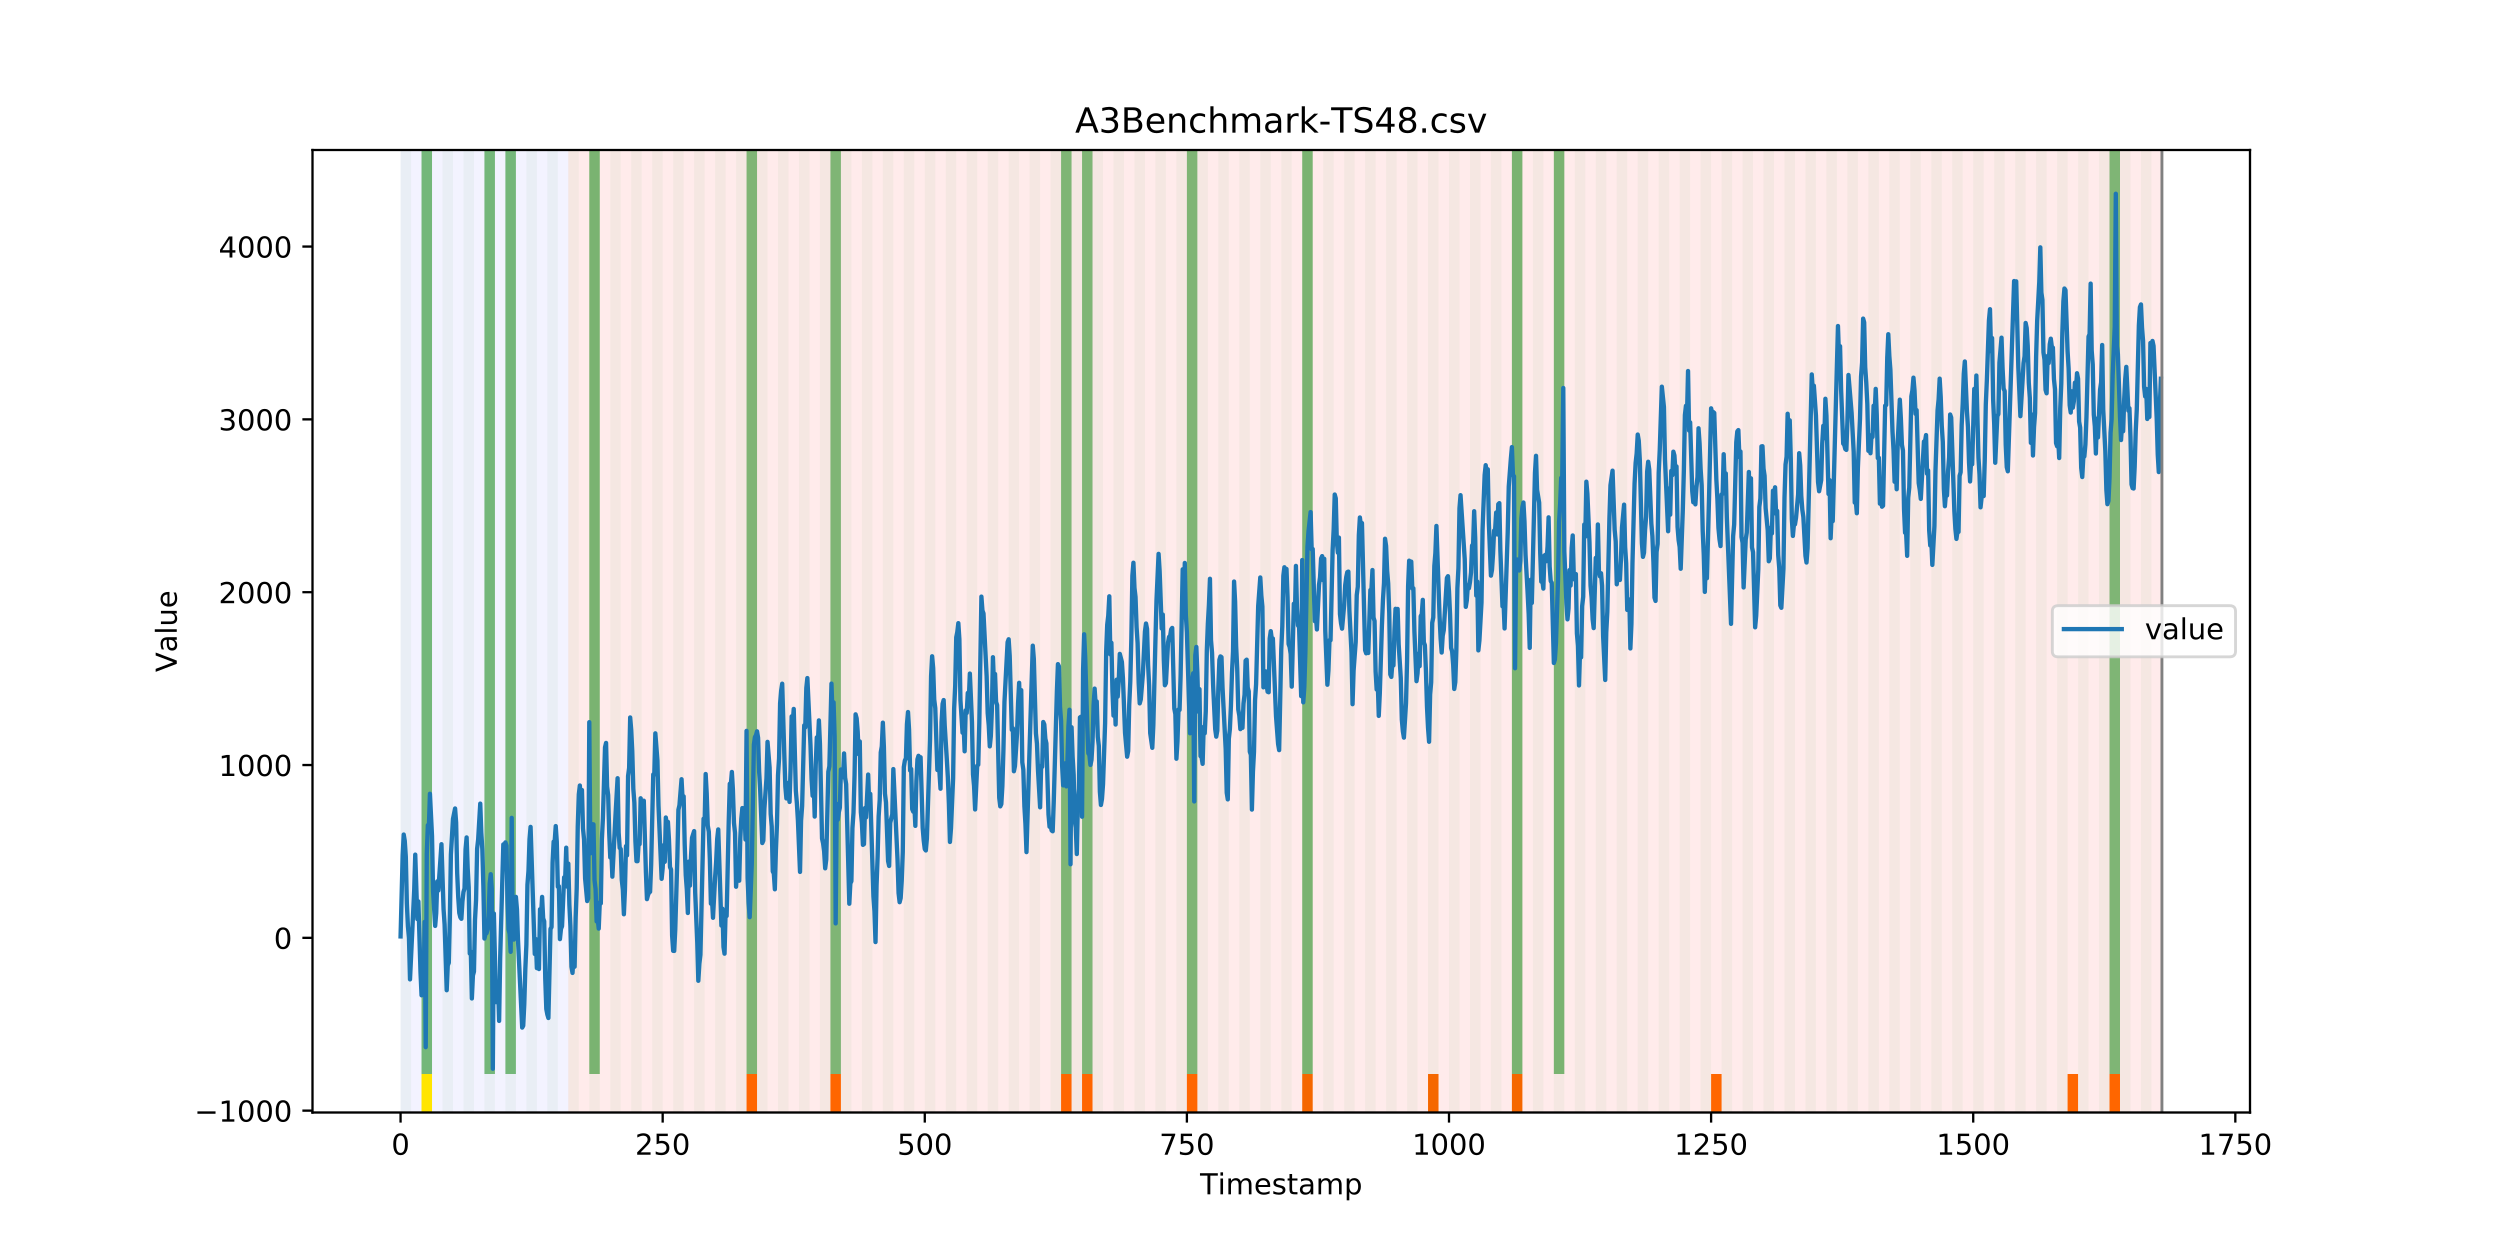 <?xml version="1.0" encoding="utf-8" standalone="no"?>
<!DOCTYPE svg PUBLIC "-//W3C//DTD SVG 1.1//EN"
  "http://www.w3.org/Graphics/SVG/1.1/DTD/svg11.dtd">
<!-- Created with matplotlib (https://matplotlib.org/) -->
<svg height="432pt" version="1.1" viewBox="0 0 864 432" width="864pt" xmlns="http://www.w3.org/2000/svg" xmlns:xlink="http://www.w3.org/1999/xlink">
 <defs>
  <style type="text/css">
*{stroke-linecap:butt;stroke-linejoin:round;}
  </style>
 </defs>
 <g id="figure_1">
  <g id="patch_1">
   <path d="M 0 432 
L 864 432 
L 864 0 
L 0 0 
z
" style="fill:#ffffff;"/>
  </g>
  <g id="axes_1">
   <g id="patch_2">
    <path d="M 108 384.48 
L 777.6 384.48 
L 777.6 51.84 
L 108 51.84 
z
" style="fill:#ffffff;"/>
   </g>
   <g id="patch_3">
    <path clip-path="url(#pd0ad1e9464)" d="M 138.436 384.48 
L 138.436 51.84 
L 196.41 51.84 
L 196.41 384.48 
z
" style="fill:#0000ff;opacity:0.05;"/>
   </g>
   <g id="patch_4">
    <path clip-path="url(#pd0ad1e9464)" d="M 196.41 384.48 
L 196.41 51.84 
L 747.164 51.84 
L 747.164 384.48 
z
" style="fill:#ff0000;opacity:0.08;"/>
   </g>
   <g id="patch_5">
    <path clip-path="url(#pd0ad1e9464)" d="M 138.436 384.48 
L 138.436 51.84 
L 142.06 51.84 
L 142.06 384.48 
z
" style="fill:#008000;opacity:0.04;"/>
   </g>
   <g id="patch_6">
    <path clip-path="url(#pd0ad1e9464)" d="M 145.683 384.48 
L 145.683 51.84 
L 149.306 51.84 
L 149.306 384.48 
z
" style="fill:#008000;opacity:0.04;"/>
   </g>
   <g id="patch_7">
    <path clip-path="url(#pd0ad1e9464)" d="M 145.683 371.174 
L 145.683 51.84 
L 149.306 51.84 
L 149.306 371.174 
z
" style="fill:#008000;opacity:0.5;"/>
   </g>
   <g id="patch_8">
    <path clip-path="url(#pd0ad1e9464)" d="M 145.683 384.48 
L 145.683 371.174 
L 149.306 371.174 
L 149.306 384.48 
z
" style="fill:#ffe500;"/>
   </g>
   <g id="patch_9">
    <path clip-path="url(#pd0ad1e9464)" d="M 152.93 384.48 
L 152.93 51.84 
L 156.553 51.84 
L 156.553 384.48 
z
" style="fill:#008000;opacity:0.04;"/>
   </g>
   <g id="patch_10">
    <path clip-path="url(#pd0ad1e9464)" d="M 160.177 384.48 
L 160.177 51.84 
L 163.8 51.84 
L 163.8 384.48 
z
" style="fill:#008000;opacity:0.04;"/>
   </g>
   <g id="patch_11">
    <path clip-path="url(#pd0ad1e9464)" d="M 167.423 384.48 
L 167.423 51.84 
L 171.047 51.84 
L 171.047 384.48 
z
" style="fill:#008000;opacity:0.04;"/>
   </g>
   <g id="patch_12">
    <path clip-path="url(#pd0ad1e9464)" d="M 167.423 371.174 
L 167.423 51.84 
L 171.047 51.84 
L 171.047 371.174 
z
" style="fill:#008000;opacity:0.5;"/>
   </g>
   <g id="patch_13">
    <path clip-path="url(#pd0ad1e9464)" d="M 174.67 384.48 
L 174.67 51.84 
L 178.294 51.84 
L 178.294 384.48 
z
" style="fill:#008000;opacity:0.04;"/>
   </g>
   <g id="patch_14">
    <path clip-path="url(#pd0ad1e9464)" d="M 174.67 371.174 
L 174.67 51.84 
L 178.294 51.84 
L 178.294 371.174 
z
" style="fill:#008000;opacity:0.5;"/>
   </g>
   <g id="patch_15">
    <path clip-path="url(#pd0ad1e9464)" d="M 181.917 384.48 
L 181.917 51.84 
L 185.54 51.84 
L 185.54 384.48 
z
" style="fill:#008000;opacity:0.04;"/>
   </g>
   <g id="patch_16">
    <path clip-path="url(#pd0ad1e9464)" d="M 189.164 384.48 
L 189.164 51.84 
L 192.787 51.84 
L 192.787 384.48 
z
" style="fill:#008000;opacity:0.04;"/>
   </g>
   <g id="patch_17">
    <path clip-path="url(#pd0ad1e9464)" d="M 196.41 384.48 
L 196.41 51.84 
L 200.034 51.84 
L 200.034 384.48 
z
" style="fill:#008000;opacity:0.04;"/>
   </g>
   <g id="patch_18">
    <path clip-path="url(#pd0ad1e9464)" d="M 258.008 384.48 
L 258.008 371.174 
L 261.631 371.174 
L 261.631 384.48 
z
" style="fill:#ff6600;"/>
   </g>
   <g id="patch_19">
    <path clip-path="url(#pd0ad1e9464)" d="M 203.657 384.48 
L 203.657 51.84 
L 207.281 51.84 
L 207.281 384.48 
z
" style="fill:#008000;opacity:0.04;"/>
   </g>
   <g id="patch_20">
    <path clip-path="url(#pd0ad1e9464)" d="M 203.657 371.174 
L 203.657 51.84 
L 207.281 51.84 
L 207.281 371.174 
z
" style="fill:#008000;opacity:0.5;"/>
   </g>
   <g id="patch_21">
    <path clip-path="url(#pd0ad1e9464)" d="M 210.904 384.48 
L 210.904 51.84 
L 214.527 51.84 
L 214.527 384.48 
z
" style="fill:#008000;opacity:0.04;"/>
   </g>
   <g id="patch_22">
    <path clip-path="url(#pd0ad1e9464)" d="M 218.151 384.48 
L 218.151 51.84 
L 221.774 51.84 
L 221.774 384.48 
z
" style="fill:#008000;opacity:0.04;"/>
   </g>
   <g id="patch_23">
    <path clip-path="url(#pd0ad1e9464)" d="M 225.397 384.48 
L 225.397 51.84 
L 229.021 51.84 
L 229.021 384.48 
z
" style="fill:#008000;opacity:0.04;"/>
   </g>
   <g id="patch_24">
    <path clip-path="url(#pd0ad1e9464)" d="M 286.995 384.48 
L 286.995 371.174 
L 290.618 371.174 
L 290.618 384.48 
z
" style="fill:#ff6600;"/>
   </g>
   <g id="patch_25">
    <path clip-path="url(#pd0ad1e9464)" d="M 232.644 384.48 
L 232.644 51.84 
L 236.268 51.84 
L 236.268 384.48 
z
" style="fill:#008000;opacity:0.04;"/>
   </g>
   <g id="patch_26">
    <path clip-path="url(#pd0ad1e9464)" d="M 239.891 384.48 
L 239.891 51.84 
L 243.514 51.84 
L 243.514 384.48 
z
" style="fill:#008000;opacity:0.04;"/>
   </g>
   <g id="patch_27">
    <path clip-path="url(#pd0ad1e9464)" d="M 247.138 384.48 
L 247.138 51.84 
L 250.761 51.84 
L 250.761 384.48 
z
" style="fill:#008000;opacity:0.04;"/>
   </g>
   <g id="patch_28">
    <path clip-path="url(#pd0ad1e9464)" d="M 254.384 384.48 
L 254.384 51.84 
L 258.008 51.84 
L 258.008 384.48 
z
" style="fill:#008000;opacity:0.04;"/>
   </g>
   <g id="patch_29">
    <path clip-path="url(#pd0ad1e9464)" d="M 258.008 371.174 
L 258.008 51.84 
L 261.631 51.84 
L 261.631 371.174 
z
" style="fill:#008000;opacity:0.5;"/>
   </g>
   <g id="patch_30">
    <path clip-path="url(#pd0ad1e9464)" d="M 261.631 384.48 
L 261.631 51.84 
L 265.255 51.84 
L 265.255 384.48 
z
" style="fill:#008000;opacity:0.04;"/>
   </g>
   <g id="patch_31">
    <path clip-path="url(#pd0ad1e9464)" d="M 268.878 384.48 
L 268.878 51.84 
L 272.501 51.84 
L 272.501 384.48 
z
" style="fill:#008000;opacity:0.04;"/>
   </g>
   <g id="patch_32">
    <path clip-path="url(#pd0ad1e9464)" d="M 276.125 384.48 
L 276.125 51.84 
L 279.748 51.84 
L 279.748 384.48 
z
" style="fill:#008000;opacity:0.04;"/>
   </g>
   <g id="patch_33">
    <path clip-path="url(#pd0ad1e9464)" d="M 283.371 384.48 
L 283.371 51.84 
L 286.995 51.84 
L 286.995 384.48 
z
" style="fill:#008000;opacity:0.04;"/>
   </g>
   <g id="patch_34">
    <path clip-path="url(#pd0ad1e9464)" d="M 286.995 371.174 
L 286.995 51.84 
L 290.618 51.84 
L 290.618 371.174 
z
" style="fill:#008000;opacity:0.5;"/>
   </g>
   <g id="patch_35">
    <path clip-path="url(#pd0ad1e9464)" d="M 290.618 384.48 
L 290.618 51.84 
L 294.242 51.84 
L 294.242 384.48 
z
" style="fill:#008000;opacity:0.04;"/>
   </g>
   <g id="patch_36">
    <path clip-path="url(#pd0ad1e9464)" d="M 297.865 384.48 
L 297.865 51.84 
L 301.488 51.84 
L 301.488 384.48 
z
" style="fill:#008000;opacity:0.04;"/>
   </g>
   <g id="patch_37">
    <path clip-path="url(#pd0ad1e9464)" d="M 305.112 384.48 
L 305.112 51.84 
L 308.735 51.84 
L 308.735 384.48 
z
" style="fill:#008000;opacity:0.04;"/>
   </g>
   <g id="patch_38">
    <path clip-path="url(#pd0ad1e9464)" d="M 366.709 384.48 
L 366.709 371.174 
L 370.332 371.174 
L 370.332 384.48 
z
" style="fill:#ff6600;"/>
   </g>
   <g id="patch_39">
    <path clip-path="url(#pd0ad1e9464)" d="M 312.358 384.48 
L 312.358 51.84 
L 315.982 51.84 
L 315.982 384.48 
z
" style="fill:#008000;opacity:0.04;"/>
   </g>
   <g id="patch_40">
    <path clip-path="url(#pd0ad1e9464)" d="M 373.956 384.48 
L 373.956 371.174 
L 377.579 371.174 
L 377.579 384.48 
z
" style="fill:#ff6600;"/>
   </g>
   <g id="patch_41">
    <path clip-path="url(#pd0ad1e9464)" d="M 319.605 384.48 
L 319.605 51.84 
L 323.229 51.84 
L 323.229 384.48 
z
" style="fill:#008000;opacity:0.04;"/>
   </g>
   <g id="patch_42">
    <path clip-path="url(#pd0ad1e9464)" d="M 326.852 384.48 
L 326.852 51.84 
L 330.475 51.84 
L 330.475 384.48 
z
" style="fill:#008000;opacity:0.04;"/>
   </g>
   <g id="patch_43">
    <path clip-path="url(#pd0ad1e9464)" d="M 334.099 384.48 
L 334.099 51.84 
L 337.722 51.84 
L 337.722 384.48 
z
" style="fill:#008000;opacity:0.04;"/>
   </g>
   <g id="patch_44">
    <path clip-path="url(#pd0ad1e9464)" d="M 341.345 384.48 
L 341.345 51.84 
L 344.969 51.84 
L 344.969 384.48 
z
" style="fill:#008000;opacity:0.04;"/>
   </g>
   <g id="patch_45">
    <path clip-path="url(#pd0ad1e9464)" d="M 348.592 384.48 
L 348.592 51.84 
L 352.216 51.84 
L 352.216 384.48 
z
" style="fill:#008000;opacity:0.04;"/>
   </g>
   <g id="patch_46">
    <path clip-path="url(#pd0ad1e9464)" d="M 410.19 384.48 
L 410.19 371.174 
L 413.813 371.174 
L 413.813 384.48 
z
" style="fill:#ff6600;"/>
   </g>
   <g id="patch_47">
    <path clip-path="url(#pd0ad1e9464)" d="M 355.839 384.48 
L 355.839 51.84 
L 359.462 51.84 
L 359.462 384.48 
z
" style="fill:#008000;opacity:0.04;"/>
   </g>
   <g id="patch_48">
    <path clip-path="url(#pd0ad1e9464)" d="M 363.086 384.48 
L 363.086 51.84 
L 366.709 51.84 
L 366.709 384.48 
z
" style="fill:#008000;opacity:0.04;"/>
   </g>
   <g id="patch_49">
    <path clip-path="url(#pd0ad1e9464)" d="M 366.709 371.174 
L 366.709 51.84 
L 370.332 51.84 
L 370.332 371.174 
z
" style="fill:#008000;opacity:0.5;"/>
   </g>
   <g id="patch_50">
    <path clip-path="url(#pd0ad1e9464)" d="M 370.332 384.48 
L 370.332 51.84 
L 373.956 51.84 
L 373.956 384.48 
z
" style="fill:#008000;opacity:0.04;"/>
   </g>
   <g id="patch_51">
    <path clip-path="url(#pd0ad1e9464)" d="M 373.956 371.174 
L 373.956 51.84 
L 377.579 51.84 
L 377.579 371.174 
z
" style="fill:#008000;opacity:0.5;"/>
   </g>
   <g id="patch_52">
    <path clip-path="url(#pd0ad1e9464)" d="M 377.579 384.48 
L 377.579 51.84 
L 381.203 51.84 
L 381.203 384.48 
z
" style="fill:#008000;opacity:0.04;"/>
   </g>
   <g id="patch_53">
    <path clip-path="url(#pd0ad1e9464)" d="M 384.826 384.48 
L 384.826 51.84 
L 388.449 51.84 
L 388.449 384.48 
z
" style="fill:#008000;opacity:0.04;"/>
   </g>
   <g id="patch_54">
    <path clip-path="url(#pd0ad1e9464)" d="M 392.073 384.48 
L 392.073 51.84 
L 395.696 51.84 
L 395.696 384.48 
z
" style="fill:#008000;opacity:0.04;"/>
   </g>
   <g id="patch_55">
    <path clip-path="url(#pd0ad1e9464)" d="M 450.047 384.48 
L 450.047 371.174 
L 453.67 371.174 
L 453.67 384.48 
z
" style="fill:#ff6600;"/>
   </g>
   <g id="patch_56">
    <path clip-path="url(#pd0ad1e9464)" d="M 399.319 384.48 
L 399.319 51.84 
L 402.943 51.84 
L 402.943 384.48 
z
" style="fill:#008000;opacity:0.04;"/>
   </g>
   <g id="patch_57">
    <path clip-path="url(#pd0ad1e9464)" d="M 406.566 384.48 
L 406.566 51.84 
L 410.19 51.84 
L 410.19 384.48 
z
" style="fill:#008000;opacity:0.04;"/>
   </g>
   <g id="patch_58">
    <path clip-path="url(#pd0ad1e9464)" d="M 410.19 371.174 
L 410.19 51.84 
L 413.813 51.84 
L 413.813 371.174 
z
" style="fill:#008000;opacity:0.5;"/>
   </g>
   <g id="patch_59">
    <path clip-path="url(#pd0ad1e9464)" d="M 413.813 384.48 
L 413.813 51.84 
L 417.436 51.84 
L 417.436 384.48 
z
" style="fill:#008000;opacity:0.04;"/>
   </g>
   <g id="patch_60">
    <path clip-path="url(#pd0ad1e9464)" d="M 421.06 384.48 
L 421.06 51.84 
L 424.683 51.84 
L 424.683 384.48 
z
" style="fill:#008000;opacity:0.04;"/>
   </g>
   <g id="patch_61">
    <path clip-path="url(#pd0ad1e9464)" d="M 428.306 384.48 
L 428.306 51.84 
L 431.93 51.84 
L 431.93 384.48 
z
" style="fill:#008000;opacity:0.04;"/>
   </g>
   <g id="patch_62">
    <path clip-path="url(#pd0ad1e9464)" d="M 435.553 384.48 
L 435.553 51.84 
L 439.177 51.84 
L 439.177 384.48 
z
" style="fill:#008000;opacity:0.04;"/>
   </g>
   <g id="patch_63">
    <path clip-path="url(#pd0ad1e9464)" d="M 493.527 384.48 
L 493.527 371.174 
L 497.151 371.174 
L 497.151 384.48 
z
" style="fill:#ff6600;"/>
   </g>
   <g id="patch_64">
    <path clip-path="url(#pd0ad1e9464)" d="M 442.8 384.48 
L 442.8 51.84 
L 446.423 51.84 
L 446.423 384.48 
z
" style="fill:#008000;opacity:0.04;"/>
   </g>
   <g id="patch_65">
    <path clip-path="url(#pd0ad1e9464)" d="M 450.047 384.48 
L 450.047 51.84 
L 453.67 51.84 
L 453.67 384.48 
z
" style="fill:#008000;opacity:0.04;"/>
   </g>
   <g id="patch_66">
    <path clip-path="url(#pd0ad1e9464)" d="M 450.047 371.174 
L 450.047 51.84 
L 453.67 51.84 
L 453.67 371.174 
z
" style="fill:#008000;opacity:0.5;"/>
   </g>
   <g id="patch_67">
    <path clip-path="url(#pd0ad1e9464)" d="M 457.294 384.48 
L 457.294 51.84 
L 460.917 51.84 
L 460.917 384.48 
z
" style="fill:#008000;opacity:0.04;"/>
   </g>
   <g id="patch_68">
    <path clip-path="url(#pd0ad1e9464)" d="M 464.54 384.48 
L 464.54 51.84 
L 468.164 51.84 
L 468.164 384.48 
z
" style="fill:#008000;opacity:0.04;"/>
   </g>
   <g id="patch_69">
    <path clip-path="url(#pd0ad1e9464)" d="M 522.514 384.48 
L 522.514 371.174 
L 526.138 371.174 
L 526.138 384.48 
z
" style="fill:#ff6600;"/>
   </g>
   <g id="patch_70">
    <path clip-path="url(#pd0ad1e9464)" d="M 471.787 384.48 
L 471.787 51.84 
L 475.41 51.84 
L 475.41 384.48 
z
" style="fill:#008000;opacity:0.04;"/>
   </g>
   <g id="patch_71">
    <path clip-path="url(#pd0ad1e9464)" d="M 479.034 384.48 
L 479.034 51.84 
L 482.657 51.84 
L 482.657 384.48 
z
" style="fill:#008000;opacity:0.04;"/>
   </g>
   <g id="patch_72">
    <path clip-path="url(#pd0ad1e9464)" d="M 486.281 384.48 
L 486.281 51.84 
L 489.904 51.84 
L 489.904 384.48 
z
" style="fill:#008000;opacity:0.04;"/>
   </g>
   <g id="patch_73">
    <path clip-path="url(#pd0ad1e9464)" d="M 493.527 384.48 
L 493.527 51.84 
L 497.151 51.84 
L 497.151 384.48 
z
" style="fill:#008000;opacity:0.04;"/>
   </g>
   <g id="patch_74">
    <path clip-path="url(#pd0ad1e9464)" d="M 500.774 384.48 
L 500.774 51.84 
L 504.397 51.84 
L 504.397 384.48 
z
" style="fill:#008000;opacity:0.04;"/>
   </g>
   <g id="patch_75">
    <path clip-path="url(#pd0ad1e9464)" d="M 508.021 384.48 
L 508.021 51.84 
L 511.644 51.84 
L 511.644 384.48 
z
" style="fill:#008000;opacity:0.04;"/>
   </g>
   <g id="patch_76">
    <path clip-path="url(#pd0ad1e9464)" d="M 515.268 384.48 
L 515.268 51.84 
L 518.891 51.84 
L 518.891 384.48 
z
" style="fill:#008000;opacity:0.04;"/>
   </g>
   <g id="patch_77">
    <path clip-path="url(#pd0ad1e9464)" d="M 522.514 384.48 
L 522.514 51.84 
L 526.138 51.84 
L 526.138 384.48 
z
" style="fill:#008000;opacity:0.04;"/>
   </g>
   <g id="patch_78">
    <path clip-path="url(#pd0ad1e9464)" d="M 522.514 371.174 
L 522.514 51.84 
L 526.138 51.84 
L 526.138 371.174 
z
" style="fill:#008000;opacity:0.5;"/>
   </g>
   <g id="patch_79">
    <path clip-path="url(#pd0ad1e9464)" d="M 529.761 384.48 
L 529.761 51.84 
L 533.384 51.84 
L 533.384 384.48 
z
" style="fill:#008000;opacity:0.04;"/>
   </g>
   <g id="patch_80">
    <path clip-path="url(#pd0ad1e9464)" d="M 591.358 384.48 
L 591.358 371.174 
L 594.982 371.174 
L 594.982 384.48 
z
" style="fill:#ff6600;"/>
   </g>
   <g id="patch_81">
    <path clip-path="url(#pd0ad1e9464)" d="M 537.008 384.48 
L 537.008 51.84 
L 540.631 51.84 
L 540.631 384.48 
z
" style="fill:#008000;opacity:0.04;"/>
   </g>
   <g id="patch_82">
    <path clip-path="url(#pd0ad1e9464)" d="M 537.008 371.174 
L 537.008 51.84 
L 540.631 51.84 
L 540.631 371.174 
z
" style="fill:#008000;opacity:0.5;"/>
   </g>
   <g id="patch_83">
    <path clip-path="url(#pd0ad1e9464)" d="M 544.255 384.48 
L 544.255 51.84 
L 547.878 51.84 
L 547.878 384.48 
z
" style="fill:#008000;opacity:0.04;"/>
   </g>
   <g id="patch_84">
    <path clip-path="url(#pd0ad1e9464)" d="M 551.501 384.48 
L 551.501 51.84 
L 555.125 51.84 
L 555.125 384.48 
z
" style="fill:#008000;opacity:0.04;"/>
   </g>
   <g id="patch_85">
    <path clip-path="url(#pd0ad1e9464)" d="M 558.748 384.48 
L 558.748 51.84 
L 562.371 51.84 
L 562.371 384.48 
z
" style="fill:#008000;opacity:0.04;"/>
   </g>
   <g id="patch_86">
    <path clip-path="url(#pd0ad1e9464)" d="M 565.995 384.48 
L 565.995 51.84 
L 569.618 51.84 
L 569.618 384.48 
z
" style="fill:#008000;opacity:0.04;"/>
   </g>
   <g id="patch_87">
    <path clip-path="url(#pd0ad1e9464)" d="M 573.242 384.48 
L 573.242 51.84 
L 576.865 51.84 
L 576.865 384.48 
z
" style="fill:#008000;opacity:0.04;"/>
   </g>
   <g id="patch_88">
    <path clip-path="url(#pd0ad1e9464)" d="M 580.488 384.48 
L 580.488 51.84 
L 584.112 51.84 
L 584.112 384.48 
z
" style="fill:#008000;opacity:0.04;"/>
   </g>
   <g id="patch_89">
    <path clip-path="url(#pd0ad1e9464)" d="M 587.735 384.48 
L 587.735 51.84 
L 591.358 51.84 
L 591.358 384.48 
z
" style="fill:#008000;opacity:0.04;"/>
   </g>
   <g id="patch_90">
    <path clip-path="url(#pd0ad1e9464)" d="M 594.982 384.48 
L 594.982 51.84 
L 598.605 51.84 
L 598.605 384.48 
z
" style="fill:#008000;opacity:0.04;"/>
   </g>
   <g id="patch_91">
    <path clip-path="url(#pd0ad1e9464)" d="M 602.229 384.48 
L 602.229 51.84 
L 605.852 51.84 
L 605.852 384.48 
z
" style="fill:#008000;opacity:0.04;"/>
   </g>
   <g id="patch_92">
    <path clip-path="url(#pd0ad1e9464)" d="M 609.475 384.48 
L 609.475 51.84 
L 613.099 51.84 
L 613.099 384.48 
z
" style="fill:#008000;opacity:0.04;"/>
   </g>
   <g id="patch_93">
    <path clip-path="url(#pd0ad1e9464)" d="M 616.722 384.48 
L 616.722 51.84 
L 620.345 51.84 
L 620.345 384.48 
z
" style="fill:#008000;opacity:0.04;"/>
   </g>
   <g id="patch_94">
    <path clip-path="url(#pd0ad1e9464)" d="M 623.969 384.48 
L 623.969 51.84 
L 627.592 51.84 
L 627.592 384.48 
z
" style="fill:#008000;opacity:0.04;"/>
   </g>
   <g id="patch_95">
    <path clip-path="url(#pd0ad1e9464)" d="M 631.216 384.48 
L 631.216 51.84 
L 634.839 51.84 
L 634.839 384.48 
z
" style="fill:#008000;opacity:0.04;"/>
   </g>
   <g id="patch_96">
    <path clip-path="url(#pd0ad1e9464)" d="M 638.462 384.48 
L 638.462 51.84 
L 642.086 51.84 
L 642.086 384.48 
z
" style="fill:#008000;opacity:0.04;"/>
   </g>
   <g id="patch_97">
    <path clip-path="url(#pd0ad1e9464)" d="M 645.709 384.48 
L 645.709 51.84 
L 649.332 51.84 
L 649.332 384.48 
z
" style="fill:#008000;opacity:0.04;"/>
   </g>
   <g id="patch_98">
    <path clip-path="url(#pd0ad1e9464)" d="M 652.956 384.48 
L 652.956 51.84 
L 656.579 51.84 
L 656.579 384.48 
z
" style="fill:#008000;opacity:0.04;"/>
   </g>
   <g id="patch_99">
    <path clip-path="url(#pd0ad1e9464)" d="M 714.553 384.48 
L 714.553 371.174 
L 718.177 371.174 
L 718.177 384.48 
z
" style="fill:#ff6600;"/>
   </g>
   <g id="patch_100">
    <path clip-path="url(#pd0ad1e9464)" d="M 660.203 384.48 
L 660.203 51.84 
L 663.826 51.84 
L 663.826 384.48 
z
" style="fill:#008000;opacity:0.04;"/>
   </g>
   <g id="patch_101">
    <path clip-path="url(#pd0ad1e9464)" d="M 667.449 384.48 
L 667.449 51.84 
L 671.073 51.84 
L 671.073 384.48 
z
" style="fill:#008000;opacity:0.04;"/>
   </g>
   <g id="patch_102">
    <path clip-path="url(#pd0ad1e9464)" d="M 729.047 384.48 
L 729.047 371.174 
L 732.67 371.174 
L 732.67 384.48 
z
" style="fill:#ff6600;"/>
   </g>
   <g id="patch_103">
    <path clip-path="url(#pd0ad1e9464)" d="M 674.696 384.48 
L 674.696 51.84 
L 678.319 51.84 
L 678.319 384.48 
z
" style="fill:#008000;opacity:0.04;"/>
   </g>
   <g id="patch_104">
    <path clip-path="url(#pd0ad1e9464)" d="M 681.943 384.48 
L 681.943 51.84 
L 685.566 51.84 
L 685.566 384.48 
z
" style="fill:#008000;opacity:0.04;"/>
   </g>
   <g id="patch_105">
    <path clip-path="url(#pd0ad1e9464)" d="M 689.19 384.48 
L 689.19 51.84 
L 692.813 51.84 
L 692.813 384.48 
z
" style="fill:#008000;opacity:0.04;"/>
   </g>
   <g id="patch_106">
    <path clip-path="url(#pd0ad1e9464)" d="M 696.436 384.48 
L 696.436 51.84 
L 700.06 51.84 
L 700.06 384.48 
z
" style="fill:#008000;opacity:0.04;"/>
   </g>
   <g id="patch_107">
    <path clip-path="url(#pd0ad1e9464)" d="M 703.683 384.48 
L 703.683 51.84 
L 707.306 51.84 
L 707.306 384.48 
z
" style="fill:#008000;opacity:0.04;"/>
   </g>
   <g id="patch_108">
    <path clip-path="url(#pd0ad1e9464)" d="M 710.93 384.48 
L 710.93 51.84 
L 714.553 51.84 
L 714.553 384.48 
z
" style="fill:#008000;opacity:0.04;"/>
   </g>
   <g id="patch_109">
    <path clip-path="url(#pd0ad1e9464)" d="M 718.177 384.48 
L 718.177 51.84 
L 721.8 51.84 
L 721.8 384.48 
z
" style="fill:#008000;opacity:0.04;"/>
   </g>
   <g id="patch_110">
    <path clip-path="url(#pd0ad1e9464)" d="M 725.423 384.48 
L 725.423 51.84 
L 729.047 51.84 
L 729.047 384.48 
z
" style="fill:#008000;opacity:0.04;"/>
   </g>
   <g id="patch_111">
    <path clip-path="url(#pd0ad1e9464)" d="M 729.047 371.174 
L 729.047 51.84 
L 732.67 51.84 
L 732.67 371.174 
z
" style="fill:#008000;opacity:0.5;"/>
   </g>
   <g id="patch_112">
    <path clip-path="url(#pd0ad1e9464)" d="M 732.67 384.48 
L 732.67 51.84 
L 736.294 51.84 
L 736.294 384.48 
z
" style="fill:#008000;opacity:0.04;"/>
   </g>
   <g id="patch_113">
    <path clip-path="url(#pd0ad1e9464)" d="M 739.917 384.48 
L 739.917 51.84 
L 743.54 51.84 
L 743.54 384.48 
z
" style="fill:#008000;opacity:0.04;"/>
   </g>
   <g id="matplotlib.axis_1">
    <g id="xtick_1">
     <g id="line2d_1">
      <defs>
       <path d="M 0 0 
L 0 3.5 
" id="me532b53b23" style="stroke:#000000;stroke-width:0.8;"/>
      </defs>
      <g>
       <use style="stroke:#000000;stroke-width:0.8;" x="138.436" xlink:href="#me532b53b23" y="384.48"/>
      </g>
     </g>
     <g id="text_1">
      <!-- 0 -->
      <defs>
       <path d="M 31.781 66.406 
Q 24.172 66.406 20.328 58.906 
Q 16.5 51.422 16.5 36.375 
Q 16.5 21.391 20.328 13.891 
Q 24.172 6.391 31.781 6.391 
Q 39.453 6.391 43.281 13.891 
Q 47.125 21.391 47.125 36.375 
Q 47.125 51.422 43.281 58.906 
Q 39.453 66.406 31.781 66.406 
z
M 31.781 74.219 
Q 44.047 74.219 50.516 64.516 
Q 56.984 54.828 56.984 36.375 
Q 56.984 17.969 50.516 8.266 
Q 44.047 -1.422 31.781 -1.422 
Q 19.531 -1.422 13.062 8.266 
Q 6.594 17.969 6.594 36.375 
Q 6.594 54.828 13.062 64.516 
Q 19.531 74.219 31.781 74.219 
z
" id="DejaVuSans-48"/>
      </defs>
      <g transform="translate(135.255 399.078)scale(0.1 -0.1)">
       <use xlink:href="#DejaVuSans-48"/>
      </g>
     </g>
    </g>
    <g id="xtick_2">
     <g id="line2d_2">
      <g>
       <use style="stroke:#000000;stroke-width:0.8;" x="229.021" xlink:href="#me532b53b23" y="384.48"/>
      </g>
     </g>
     <g id="text_2">
      <!-- 250 -->
      <defs>
       <path d="M 19.188 8.297 
L 53.609 8.297 
L 53.609 0 
L 7.328 0 
L 7.328 8.297 
Q 12.938 14.109 22.625 23.891 
Q 32.328 33.688 34.812 36.531 
Q 39.547 41.844 41.422 45.531 
Q 43.312 49.219 43.312 52.781 
Q 43.312 58.594 39.234 62.25 
Q 35.156 65.922 28.609 65.922 
Q 23.969 65.922 18.812 64.312 
Q 13.672 62.703 7.812 59.422 
L 7.812 69.391 
Q 13.766 71.781 18.938 73 
Q 24.125 74.219 28.422 74.219 
Q 39.75 74.219 46.484 68.547 
Q 53.219 62.891 53.219 53.422 
Q 53.219 48.922 51.531 44.891 
Q 49.859 40.875 45.406 35.406 
Q 44.188 33.984 37.641 27.219 
Q 31.109 20.453 19.188 8.297 
z
" id="DejaVuSans-50"/>
       <path d="M 10.797 72.906 
L 49.516 72.906 
L 49.516 64.594 
L 19.828 64.594 
L 19.828 46.734 
Q 21.969 47.469 24.109 47.828 
Q 26.266 48.188 28.422 48.188 
Q 40.625 48.188 47.75 41.5 
Q 54.891 34.812 54.891 23.391 
Q 54.891 11.625 47.562 5.094 
Q 40.234 -1.422 26.906 -1.422 
Q 22.312 -1.422 17.547 -0.641 
Q 12.797 0.141 7.719 1.703 
L 7.719 11.625 
Q 12.109 9.234 16.797 8.062 
Q 21.484 6.891 26.703 6.891 
Q 35.156 6.891 40.078 11.328 
Q 45.016 15.766 45.016 23.391 
Q 45.016 31 40.078 35.438 
Q 35.156 39.891 26.703 39.891 
Q 22.75 39.891 18.812 39.016 
Q 14.891 38.141 10.797 36.281 
z
" id="DejaVuSans-53"/>
      </defs>
      <g transform="translate(219.477 399.078)scale(0.1 -0.1)">
       <use xlink:href="#DejaVuSans-50"/>
       <use x="63.623" xlink:href="#DejaVuSans-53"/>
       <use x="127.246" xlink:href="#DejaVuSans-48"/>
      </g>
     </g>
    </g>
    <g id="xtick_3">
     <g id="line2d_3">
      <g>
       <use style="stroke:#000000;stroke-width:0.8;" x="319.605" xlink:href="#me532b53b23" y="384.48"/>
      </g>
     </g>
     <g id="text_3">
      <!-- 500 -->
      <g transform="translate(310.061 399.078)scale(0.1 -0.1)">
       <use xlink:href="#DejaVuSans-53"/>
       <use x="63.623" xlink:href="#DejaVuSans-48"/>
       <use x="127.246" xlink:href="#DejaVuSans-48"/>
      </g>
     </g>
    </g>
    <g id="xtick_4">
     <g id="line2d_4">
      <g>
       <use style="stroke:#000000;stroke-width:0.8;" x="410.19" xlink:href="#me532b53b23" y="384.48"/>
      </g>
     </g>
     <g id="text_4">
      <!-- 750 -->
      <defs>
       <path d="M 8.203 72.906 
L 55.078 72.906 
L 55.078 68.703 
L 28.609 0 
L 18.312 0 
L 43.219 64.594 
L 8.203 64.594 
z
" id="DejaVuSans-55"/>
      </defs>
      <g transform="translate(400.646 399.078)scale(0.1 -0.1)">
       <use xlink:href="#DejaVuSans-55"/>
       <use x="63.623" xlink:href="#DejaVuSans-53"/>
       <use x="127.246" xlink:href="#DejaVuSans-48"/>
      </g>
     </g>
    </g>
    <g id="xtick_5">
     <g id="line2d_5">
      <g>
       <use style="stroke:#000000;stroke-width:0.8;" x="500.774" xlink:href="#me532b53b23" y="384.48"/>
      </g>
     </g>
     <g id="text_5">
      <!-- 1000 -->
      <defs>
       <path d="M 12.406 8.297 
L 28.516 8.297 
L 28.516 63.922 
L 10.984 60.406 
L 10.984 69.391 
L 28.422 72.906 
L 38.281 72.906 
L 38.281 8.297 
L 54.391 8.297 
L 54.391 0 
L 12.406 0 
z
" id="DejaVuSans-49"/>
      </defs>
      <g transform="translate(488.049 399.078)scale(0.1 -0.1)">
       <use xlink:href="#DejaVuSans-49"/>
       <use x="63.623" xlink:href="#DejaVuSans-48"/>
       <use x="127.246" xlink:href="#DejaVuSans-48"/>
       <use x="190.869" xlink:href="#DejaVuSans-48"/>
      </g>
     </g>
    </g>
    <g id="xtick_6">
     <g id="line2d_6">
      <g>
       <use style="stroke:#000000;stroke-width:0.8;" x="591.358" xlink:href="#me532b53b23" y="384.48"/>
      </g>
     </g>
     <g id="text_6">
      <!-- 1250 -->
      <g transform="translate(578.633 399.078)scale(0.1 -0.1)">
       <use xlink:href="#DejaVuSans-49"/>
       <use x="63.623" xlink:href="#DejaVuSans-50"/>
       <use x="127.246" xlink:href="#DejaVuSans-53"/>
       <use x="190.869" xlink:href="#DejaVuSans-48"/>
      </g>
     </g>
    </g>
    <g id="xtick_7">
     <g id="line2d_7">
      <g>
       <use style="stroke:#000000;stroke-width:0.8;" x="681.943" xlink:href="#me532b53b23" y="384.48"/>
      </g>
     </g>
     <g id="text_7">
      <!-- 1500 -->
      <g transform="translate(669.218 399.078)scale(0.1 -0.1)">
       <use xlink:href="#DejaVuSans-49"/>
       <use x="63.623" xlink:href="#DejaVuSans-53"/>
       <use x="127.246" xlink:href="#DejaVuSans-48"/>
       <use x="190.869" xlink:href="#DejaVuSans-48"/>
      </g>
     </g>
    </g>
    <g id="xtick_8">
     <g id="line2d_8">
      <g>
       <use style="stroke:#000000;stroke-width:0.8;" x="772.527" xlink:href="#me532b53b23" y="384.48"/>
      </g>
     </g>
     <g id="text_8">
      <!-- 1750 -->
      <g transform="translate(759.802 399.078)scale(0.1 -0.1)">
       <use xlink:href="#DejaVuSans-49"/>
       <use x="63.623" xlink:href="#DejaVuSans-55"/>
       <use x="127.246" xlink:href="#DejaVuSans-53"/>
       <use x="190.869" xlink:href="#DejaVuSans-48"/>
      </g>
     </g>
    </g>
    <g id="text_9">
     <!-- Timestamp -->
     <defs>
      <path d="M -0.297 72.906 
L 61.375 72.906 
L 61.375 64.594 
L 35.5 64.594 
L 35.5 0 
L 25.594 0 
L 25.594 64.594 
L -0.297 64.594 
z
" id="DejaVuSans-84"/>
      <path d="M 9.422 54.688 
L 18.406 54.688 
L 18.406 0 
L 9.422 0 
z
M 9.422 75.984 
L 18.406 75.984 
L 18.406 64.594 
L 9.422 64.594 
z
" id="DejaVuSans-105"/>
      <path d="M 52 44.188 
Q 55.375 50.25 60.062 53.125 
Q 64.75 56 71.094 56 
Q 79.641 56 84.281 50.016 
Q 88.922 44.047 88.922 33.016 
L 88.922 0 
L 79.891 0 
L 79.891 32.719 
Q 79.891 40.578 77.094 44.375 
Q 74.312 48.188 68.609 48.188 
Q 61.625 48.188 57.562 43.547 
Q 53.516 38.922 53.516 30.906 
L 53.516 0 
L 44.484 0 
L 44.484 32.719 
Q 44.484 40.625 41.703 44.406 
Q 38.922 48.188 33.109 48.188 
Q 26.219 48.188 22.156 43.531 
Q 18.109 38.875 18.109 30.906 
L 18.109 0 
L 9.078 0 
L 9.078 54.688 
L 18.109 54.688 
L 18.109 46.188 
Q 21.188 51.219 25.484 53.609 
Q 29.781 56 35.688 56 
Q 41.656 56 45.828 52.969 
Q 50 49.953 52 44.188 
z
" id="DejaVuSans-109"/>
      <path d="M 56.203 29.594 
L 56.203 25.203 
L 14.891 25.203 
Q 15.484 15.922 20.484 11.062 
Q 25.484 6.203 34.422 6.203 
Q 39.594 6.203 44.453 7.469 
Q 49.312 8.734 54.109 11.281 
L 54.109 2.781 
Q 49.266 0.734 44.188 -0.344 
Q 39.109 -1.422 33.891 -1.422 
Q 20.797 -1.422 13.156 6.188 
Q 5.516 13.812 5.516 26.812 
Q 5.516 40.234 12.766 48.109 
Q 20.016 56 32.328 56 
Q 43.359 56 49.781 48.891 
Q 56.203 41.797 56.203 29.594 
z
M 47.219 32.234 
Q 47.125 39.594 43.094 43.984 
Q 39.062 48.391 32.422 48.391 
Q 24.906 48.391 20.391 44.141 
Q 15.875 39.891 15.188 32.172 
z
" id="DejaVuSans-101"/>
      <path d="M 44.281 53.078 
L 44.281 44.578 
Q 40.484 46.531 36.375 47.5 
Q 32.281 48.484 27.875 48.484 
Q 21.188 48.484 17.844 46.438 
Q 14.5 44.391 14.5 40.281 
Q 14.5 37.156 16.891 35.375 
Q 19.281 33.594 26.516 31.984 
L 29.594 31.297 
Q 39.156 29.25 43.188 25.516 
Q 47.219 21.781 47.219 15.094 
Q 47.219 7.469 41.188 3.016 
Q 35.156 -1.422 24.609 -1.422 
Q 20.219 -1.422 15.453 -0.562 
Q 10.688 0.297 5.422 2 
L 5.422 11.281 
Q 10.406 8.688 15.234 7.391 
Q 20.062 6.109 24.812 6.109 
Q 31.156 6.109 34.562 8.281 
Q 37.984 10.453 37.984 14.406 
Q 37.984 18.062 35.516 20.016 
Q 33.062 21.969 24.703 23.781 
L 21.578 24.516 
Q 13.234 26.266 9.516 29.906 
Q 5.812 33.547 5.812 39.891 
Q 5.812 47.609 11.281 51.797 
Q 16.75 56 26.812 56 
Q 31.781 56 36.172 55.266 
Q 40.578 54.547 44.281 53.078 
z
" id="DejaVuSans-115"/>
      <path d="M 18.312 70.219 
L 18.312 54.688 
L 36.812 54.688 
L 36.812 47.703 
L 18.312 47.703 
L 18.312 18.016 
Q 18.312 11.328 20.141 9.422 
Q 21.969 7.516 27.594 7.516 
L 36.812 7.516 
L 36.812 0 
L 27.594 0 
Q 17.188 0 13.234 3.875 
Q 9.281 7.766 9.281 18.016 
L 9.281 47.703 
L 2.688 47.703 
L 2.688 54.688 
L 9.281 54.688 
L 9.281 70.219 
z
" id="DejaVuSans-116"/>
      <path d="M 34.281 27.484 
Q 23.391 27.484 19.188 25 
Q 14.984 22.516 14.984 16.5 
Q 14.984 11.719 18.141 8.906 
Q 21.297 6.109 26.703 6.109 
Q 34.188 6.109 38.703 11.406 
Q 43.219 16.703 43.219 25.484 
L 43.219 27.484 
z
M 52.203 31.203 
L 52.203 0 
L 43.219 0 
L 43.219 8.297 
Q 40.141 3.328 35.547 0.953 
Q 30.953 -1.422 24.312 -1.422 
Q 15.922 -1.422 10.953 3.297 
Q 6 8.016 6 15.922 
Q 6 25.141 12.172 29.828 
Q 18.359 34.516 30.609 34.516 
L 43.219 34.516 
L 43.219 35.406 
Q 43.219 41.609 39.141 45 
Q 35.062 48.391 27.688 48.391 
Q 23 48.391 18.547 47.266 
Q 14.109 46.141 10.016 43.891 
L 10.016 52.203 
Q 14.938 54.109 19.578 55.047 
Q 24.219 56 28.609 56 
Q 40.484 56 46.344 49.844 
Q 52.203 43.703 52.203 31.203 
z
" id="DejaVuSans-97"/>
      <path d="M 18.109 8.203 
L 18.109 -20.797 
L 9.078 -20.797 
L 9.078 54.688 
L 18.109 54.688 
L 18.109 46.391 
Q 20.953 51.266 25.266 53.625 
Q 29.594 56 35.594 56 
Q 45.562 56 51.781 48.094 
Q 58.016 40.188 58.016 27.297 
Q 58.016 14.406 51.781 6.484 
Q 45.562 -1.422 35.594 -1.422 
Q 29.594 -1.422 25.266 0.953 
Q 20.953 3.328 18.109 8.203 
z
M 48.688 27.297 
Q 48.688 37.203 44.609 42.844 
Q 40.531 48.484 33.406 48.484 
Q 26.266 48.484 22.188 42.844 
Q 18.109 37.203 18.109 27.297 
Q 18.109 17.391 22.188 11.75 
Q 26.266 6.109 33.406 6.109 
Q 40.531 6.109 44.609 11.75 
Q 48.688 17.391 48.688 27.297 
z
" id="DejaVuSans-112"/>
     </defs>
     <g transform="translate(414.739 412.757)scale(0.1 -0.1)">
      <use xlink:href="#DejaVuSans-84"/>
      <use x="61.037" xlink:href="#DejaVuSans-105"/>
      <use x="88.82" xlink:href="#DejaVuSans-109"/>
      <use x="186.232" xlink:href="#DejaVuSans-101"/>
      <use x="247.756" xlink:href="#DejaVuSans-115"/>
      <use x="299.855" xlink:href="#DejaVuSans-116"/>
      <use x="339.064" xlink:href="#DejaVuSans-97"/>
      <use x="400.344" xlink:href="#DejaVuSans-109"/>
      <use x="497.756" xlink:href="#DejaVuSans-112"/>
     </g>
    </g>
   </g>
   <g id="matplotlib.axis_2">
    <g id="ytick_1">
     <g id="line2d_9">
      <defs>
       <path d="M 0 0 
L -3.5 0 
" id="me262d0451c" style="stroke:#000000;stroke-width:0.8;"/>
      </defs>
      <g>
       <use style="stroke:#000000;stroke-width:0.8;" x="108" xlink:href="#me262d0451c" y="383.839"/>
      </g>
     </g>
     <g id="text_10">
      <!-- −1000 -->
      <defs>
       <path d="M 10.594 35.5 
L 73.188 35.5 
L 73.188 27.203 
L 10.594 27.203 
z
" id="DejaVuSans-8722"/>
      </defs>
      <g transform="translate(67.17 387.638)scale(0.1 -0.1)">
       <use xlink:href="#DejaVuSans-8722"/>
       <use x="83.789" xlink:href="#DejaVuSans-49"/>
       <use x="147.412" xlink:href="#DejaVuSans-48"/>
       <use x="211.035" xlink:href="#DejaVuSans-48"/>
       <use x="274.658" xlink:href="#DejaVuSans-48"/>
      </g>
     </g>
    </g>
    <g id="ytick_2">
     <g id="line2d_10">
      <g>
       <use style="stroke:#000000;stroke-width:0.8;" x="108" xlink:href="#me262d0451c" y="324.114"/>
      </g>
     </g>
     <g id="text_11">
      <!-- 0 -->
      <g transform="translate(94.638 327.913)scale(0.1 -0.1)">
       <use xlink:href="#DejaVuSans-48"/>
      </g>
     </g>
    </g>
    <g id="ytick_3">
     <g id="line2d_11">
      <g>
       <use style="stroke:#000000;stroke-width:0.8;" x="108" xlink:href="#me262d0451c" y="264.39"/>
      </g>
     </g>
     <g id="text_12">
      <!-- 1000 -->
      <g transform="translate(75.55 268.189)scale(0.1 -0.1)">
       <use xlink:href="#DejaVuSans-49"/>
       <use x="63.623" xlink:href="#DejaVuSans-48"/>
       <use x="127.246" xlink:href="#DejaVuSans-48"/>
       <use x="190.869" xlink:href="#DejaVuSans-48"/>
      </g>
     </g>
    </g>
    <g id="ytick_4">
     <g id="line2d_12">
      <g>
       <use style="stroke:#000000;stroke-width:0.8;" x="108" xlink:href="#me262d0451c" y="204.665"/>
      </g>
     </g>
     <g id="text_13">
      <!-- 2000 -->
      <g transform="translate(75.55 208.464)scale(0.1 -0.1)">
       <use xlink:href="#DejaVuSans-50"/>
       <use x="63.623" xlink:href="#DejaVuSans-48"/>
       <use x="127.246" xlink:href="#DejaVuSans-48"/>
       <use x="190.869" xlink:href="#DejaVuSans-48"/>
      </g>
     </g>
    </g>
    <g id="ytick_5">
     <g id="line2d_13">
      <g>
       <use style="stroke:#000000;stroke-width:0.8;" x="108" xlink:href="#me262d0451c" y="144.94"/>
      </g>
     </g>
     <g id="text_14">
      <!-- 3000 -->
      <defs>
       <path d="M 40.578 39.312 
Q 47.656 37.797 51.625 33 
Q 55.609 28.219 55.609 21.188 
Q 55.609 10.406 48.188 4.484 
Q 40.766 -1.422 27.094 -1.422 
Q 22.516 -1.422 17.656 -0.516 
Q 12.797 0.391 7.625 2.203 
L 7.625 11.719 
Q 11.719 9.328 16.594 8.109 
Q 21.484 6.891 26.812 6.891 
Q 36.078 6.891 40.938 10.547 
Q 45.797 14.203 45.797 21.188 
Q 45.797 27.641 41.281 31.266 
Q 36.766 34.906 28.719 34.906 
L 20.219 34.906 
L 20.219 43.016 
L 29.109 43.016 
Q 36.375 43.016 40.234 45.922 
Q 44.094 48.828 44.094 54.297 
Q 44.094 59.906 40.109 62.906 
Q 36.141 65.922 28.719 65.922 
Q 24.656 65.922 20.016 65.031 
Q 15.375 64.156 9.812 62.312 
L 9.812 71.094 
Q 15.438 72.656 20.344 73.438 
Q 25.25 74.219 29.594 74.219 
Q 40.828 74.219 47.359 69.109 
Q 53.906 64.016 53.906 55.328 
Q 53.906 49.266 50.438 45.094 
Q 46.969 40.922 40.578 39.312 
z
" id="DejaVuSans-51"/>
      </defs>
      <g transform="translate(75.55 148.739)scale(0.1 -0.1)">
       <use xlink:href="#DejaVuSans-51"/>
       <use x="63.623" xlink:href="#DejaVuSans-48"/>
       <use x="127.246" xlink:href="#DejaVuSans-48"/>
       <use x="190.869" xlink:href="#DejaVuSans-48"/>
      </g>
     </g>
    </g>
    <g id="ytick_6">
     <g id="line2d_14">
      <g>
       <use style="stroke:#000000;stroke-width:0.8;" x="108" xlink:href="#me262d0451c" y="85.216"/>
      </g>
     </g>
     <g id="text_15">
      <!-- 4000 -->
      <defs>
       <path d="M 37.797 64.312 
L 12.891 25.391 
L 37.797 25.391 
z
M 35.203 72.906 
L 47.609 72.906 
L 47.609 25.391 
L 58.016 25.391 
L 58.016 17.188 
L 47.609 17.188 
L 47.609 0 
L 37.797 0 
L 37.797 17.188 
L 4.891 17.188 
L 4.891 26.703 
z
" id="DejaVuSans-52"/>
      </defs>
      <g transform="translate(75.55 89.015)scale(0.1 -0.1)">
       <use xlink:href="#DejaVuSans-52"/>
       <use x="63.623" xlink:href="#DejaVuSans-48"/>
       <use x="127.246" xlink:href="#DejaVuSans-48"/>
       <use x="190.869" xlink:href="#DejaVuSans-48"/>
      </g>
     </g>
    </g>
    <g id="text_16">
     <!-- Value -->
     <defs>
      <path d="M 28.609 0 
L 0.781 72.906 
L 11.078 72.906 
L 34.188 11.531 
L 57.328 72.906 
L 67.578 72.906 
L 39.797 0 
z
" id="DejaVuSans-86"/>
      <path d="M 9.422 75.984 
L 18.406 75.984 
L 18.406 0 
L 9.422 0 
z
" id="DejaVuSans-108"/>
      <path d="M 8.5 21.578 
L 8.5 54.688 
L 17.484 54.688 
L 17.484 21.922 
Q 17.484 14.156 20.5 10.266 
Q 23.531 6.391 29.594 6.391 
Q 36.859 6.391 41.078 11.031 
Q 45.312 15.672 45.312 23.688 
L 45.312 54.688 
L 54.297 54.688 
L 54.297 0 
L 45.312 0 
L 45.312 8.406 
Q 42.047 3.422 37.719 1 
Q 33.406 -1.422 27.688 -1.422 
Q 18.266 -1.422 13.375 4.438 
Q 8.5 10.297 8.5 21.578 
z
M 31.109 56 
z
" id="DejaVuSans-117"/>
     </defs>
     <g transform="translate(61.091 232.273)rotate(-90)scale(0.1 -0.1)">
      <use xlink:href="#DejaVuSans-86"/>
      <use x="68.299" xlink:href="#DejaVuSans-97"/>
      <use x="129.578" xlink:href="#DejaVuSans-108"/>
      <use x="157.361" xlink:href="#DejaVuSans-117"/>
      <use x="220.74" xlink:href="#DejaVuSans-101"/>
     </g>
    </g>
   </g>
   <g id="line2d_15">
    <path clip-path="url(#pd0ad1e9464)" d="M 138.436 323.626 
L 139.161 295.547 
L 139.523 288.417 
L 139.886 290.624 
L 140.248 296.129 
L 140.61 312.304 
L 140.973 320.064 
L 141.335 324.104 
L 141.697 338.476 
L 143.147 307.576 
L 143.509 295.36 
L 144.234 317.64 
L 144.596 311.535 
L 145.321 335.95 
L 145.683 343.978 
L 146.045 339.628 
L 146.408 340.813 
L 146.77 318.605 
L 147.132 361.896 
L 147.495 295.056 
L 147.857 285.175 
L 148.219 285.806 
L 148.582 274.327 
L 149.306 288.943 
L 149.669 308.003 
L 150.394 319.995 
L 150.756 315.569 
L 151.118 304.613 
L 151.481 307.752 
L 152.568 291.755 
L 153.292 314.181 
L 153.655 319.542 
L 154.379 342.225 
L 154.742 333.62 
L 155.104 332.745 
L 155.466 317.238 
L 155.829 295.33 
L 156.553 283.023 
L 157.278 279.411 
L 157.64 284.266 
L 158.003 301.716 
L 158.365 310.099 
L 158.727 315.508 
L 159.09 317.003 
L 159.452 317.537 
L 159.814 311.548 
L 160.177 308.256 
L 160.539 307.056 
L 160.901 293.494 
L 161.264 289.419 
L 161.626 299.998 
L 161.988 306.727 
L 162.351 329.551 
L 162.713 328.893 
L 163.075 345.072 
L 163.438 337.116 
L 163.8 335.771 
L 164.162 317.931 
L 164.525 311.088 
L 164.887 293.341 
L 165.249 290.128 
L 165.974 277.727 
L 166.336 287.705 
L 166.699 293.661 
L 167.061 306.647 
L 167.423 324.358 
L 167.786 322.734 
L 168.148 322.522 
L 168.51 321.203 
L 168.873 316.722 
L 169.235 305.317 
L 169.597 302.121 
L 169.96 307.122 
L 170.322 369.36 
L 170.684 315.715 
L 171.409 346.328 
L 172.134 340.757 
L 172.496 352.829 
L 172.858 331.065 
L 173.945 291.83 
L 174.308 292.02 
L 174.67 291.13 
L 175.032 292.261 
L 175.395 311.197 
L 175.757 321.15 
L 176.119 322.668 
L 176.482 328.955 
L 176.844 282.65 
L 177.206 322.47 
L 177.569 324.715 
L 178.294 309.972 
L 178.656 314.26 
L 179.018 324.842 
L 180.468 355.136 
L 180.83 354.491 
L 181.192 347.085 
L 181.555 334.886 
L 181.917 326.482 
L 182.279 305.788 
L 182.642 301.037 
L 183.004 290.053 
L 183.366 285.775 
L 184.816 329.694 
L 185.178 324.551 
L 185.54 334.575 
L 185.903 331.641 
L 186.265 334.909 
L 186.627 314.249 
L 186.99 316.433 
L 187.352 309.971 
L 187.714 317.381 
L 188.077 318.383 
L 188.439 338.168 
L 188.801 348.702 
L 189.164 350.608 
L 189.526 351.818 
L 190.251 321.039 
L 190.613 320.409 
L 190.975 298.093 
L 191.338 290.872 
L 191.7 290.715 
L 192.062 285.495 
L 192.425 290.958 
L 192.787 306.453 
L 193.149 306.282 
L 193.512 324.557 
L 193.874 321.003 
L 194.236 320.101 
L 194.961 303.21 
L 195.323 303.698 
L 195.686 292.958 
L 196.048 306.432 
L 196.41 298.463 
L 196.773 312.685 
L 197.135 320.135 
L 197.497 334.135 
L 197.86 336.242 
L 198.222 330.366 
L 198.584 334.101 
L 198.947 317.127 
L 199.309 307.062 
L 199.671 285.631 
L 200.034 274.553 
L 200.396 271.47 
L 200.758 277.23 
L 201.121 273.029 
L 201.483 286.304 
L 201.845 290.082 
L 202.208 303.556 
L 202.932 311.413 
L 203.295 310.48 
L 203.657 249.584 
L 204.019 294.922 
L 204.382 285.612 
L 204.744 284.843 
L 205.106 284.906 
L 205.469 304.211 
L 205.831 307.315 
L 206.194 318.446 
L 206.556 317.331 
L 206.918 320.927 
L 207.281 311.863 
L 207.643 312.211 
L 208.005 290.211 
L 208.368 282.689 
L 209.092 258.297 
L 209.455 256.758 
L 209.817 271.824 
L 210.179 274.799 
L 210.542 287.84 
L 210.904 296.335 
L 211.266 293.91 
L 211.629 302.982 
L 212.716 281.779 
L 213.44 268.957 
L 213.803 287.765 
L 214.165 293.023 
L 214.527 293.429 
L 214.89 304.142 
L 215.252 307.449 
L 215.614 315.974 
L 215.977 307.594 
L 216.339 292.415 
L 216.701 295.614 
L 217.064 268.189 
L 217.426 265.41 
L 217.788 247.95 
L 218.151 252.295 
L 218.513 259.717 
L 218.875 272.633 
L 219.238 277.42 
L 219.6 290.695 
L 219.962 297.62 
L 220.325 297.632 
L 220.687 291.766 
L 221.049 291.742 
L 221.412 275.886 
L 221.774 279.025 
L 222.136 277.372 
L 222.499 276.725 
L 223.223 301.496 
L 223.586 310.744 
L 223.948 309.324 
L 224.31 308.454 
L 224.673 308.22 
L 225.035 298.888 
L 225.76 267.652 
L 226.122 267.719 
L 226.484 253.443 
L 227.209 262.883 
L 227.571 278.313 
L 228.658 303.72 
L 229.021 300.005 
L 229.383 292.12 
L 229.745 297.847 
L 230.108 282.529 
L 230.47 285.343 
L 230.832 284.035 
L 231.195 290.161 
L 231.557 299.679 
L 231.919 300.536 
L 232.282 323.345 
L 232.644 328.605 
L 233.006 328.645 
L 233.369 321.21 
L 234.094 296.333 
L 234.456 279.869 
L 234.818 278.302 
L 235.543 269.302 
L 235.905 276.277 
L 236.268 275.213 
L 236.63 291.764 
L 236.992 302.409 
L 237.355 307.384 
L 237.717 315.532 
L 238.079 297.766 
L 238.442 306.08 
L 238.804 296.025 
L 239.166 289.519 
L 239.891 287.232 
L 240.253 308.412 
L 240.978 325.836 
L 241.34 338.958 
L 241.703 333.073 
L 242.065 329.987 
L 243.152 282.955 
L 243.514 284.682 
L 243.877 267.499 
L 244.239 274.28 
L 244.601 285.31 
L 244.964 287.456 
L 245.326 297.095 
L 245.688 312.311 
L 246.051 310.576 
L 246.413 317.191 
L 247.138 303.227 
L 247.5 297.872 
L 247.862 289.952 
L 248.225 286.649 
L 249.312 319.883 
L 249.674 314.051 
L 250.036 327.245 
L 250.399 329.592 
L 250.761 315.491 
L 251.123 316.578 
L 251.848 283.64 
L 252.21 270.872 
L 252.573 271.059 
L 252.935 266.788 
L 253.297 272.916 
L 253.66 284.428 
L 254.022 287.832 
L 254.384 306.461 
L 254.747 300.487 
L 255.109 303.854 
L 255.471 304.377 
L 255.834 289.873 
L 256.196 282.968 
L 256.558 279.263 
L 256.921 282.831 
L 257.283 279.243 
L 257.645 290.15 
L 258.008 252.582 
L 258.37 303.409 
L 258.732 312.048 
L 259.095 316.979 
L 259.819 298.422 
L 260.544 257.318 
L 260.906 254.727 
L 261.269 254.106 
L 261.631 252.741 
L 261.994 255.009 
L 262.356 266.712 
L 262.718 273.008 
L 263.443 291.351 
L 263.805 290.518 
L 264.168 279.547 
L 264.892 269.02 
L 265.255 256.384 
L 265.979 265.319 
L 266.342 281.271 
L 266.704 285.639 
L 267.066 301.181 
L 267.429 301.829 
L 267.791 307.343 
L 268.153 293.797 
L 268.516 284.931 
L 268.878 267.902 
L 269.24 262.096 
L 269.603 243.072 
L 269.965 238.666 
L 270.327 236.287 
L 271.052 260.702 
L 271.414 271.776 
L 271.777 275.94 
L 272.139 270.578 
L 272.501 274.473 
L 272.864 277.152 
L 273.226 265.405 
L 273.588 247.588 
L 273.951 249.985 
L 274.313 245.006 
L 275.038 273.274 
L 275.4 277.567 
L 275.762 283.587 
L 276.487 301.332 
L 276.849 283.628 
L 277.212 278.59 
L 277.936 250.681 
L 278.299 251.401 
L 278.661 237.787 
L 279.023 234.339 
L 280.11 257.664 
L 280.473 269.201 
L 280.835 275.027 
L 281.197 270.029 
L 281.56 282.211 
L 281.922 264.333 
L 282.284 254.848 
L 282.647 256.797 
L 283.009 248.966 
L 283.371 257.035 
L 284.096 289.801 
L 284.458 291.431 
L 284.821 294.21 
L 285.183 300.096 
L 285.545 297.063 
L 286.27 266.731 
L 286.632 264.815 
L 287.357 236.255 
L 287.719 247.198 
L 288.082 242.719 
L 288.444 254.473 
L 288.806 319.131 
L 289.169 277.829 
L 289.531 283.31 
L 289.894 280.703 
L 290.256 279.111 
L 290.618 265.922 
L 290.981 266.03 
L 291.343 268.587 
L 291.705 260.387 
L 292.068 268.745 
L 292.43 271.008 
L 293.517 312.335 
L 293.879 305.277 
L 294.242 304.557 
L 294.604 286.191 
L 294.966 280.874 
L 295.329 267.99 
L 295.691 246.874 
L 296.053 248.259 
L 296.416 252.82 
L 296.778 260.672 
L 297.14 256.236 
L 297.503 280.663 
L 297.865 284.363 
L 298.227 291.987 
L 298.59 291.72 
L 298.952 279.246 
L 299.314 282.486 
L 300.039 267.683 
L 300.401 278.358 
L 300.764 274.367 
L 301.851 309.733 
L 302.213 314.852 
L 302.575 325.579 
L 302.938 305.982 
L 303.3 296.118 
L 303.662 282.138 
L 304.025 276.444 
L 304.387 260.04 
L 304.749 257.956 
L 305.112 249.749 
L 305.474 258.243 
L 305.836 274.27 
L 306.199 277.295 
L 306.923 297.598 
L 307.286 299.275 
L 307.648 284.362 
L 308.373 281.437 
L 308.735 265.791 
L 310.184 297.162 
L 310.547 308.635 
L 310.909 311.8 
L 311.271 310.371 
L 311.634 304.479 
L 311.996 294.532 
L 312.358 265.101 
L 312.721 262.832 
L 313.083 262.108 
L 313.445 250.254 
L 313.808 246.078 
L 314.17 252.169 
L 314.532 266.286 
L 314.895 265.751 
L 315.257 279.642 
L 315.619 280.509 
L 315.982 277.873 
L 316.344 285.422 
L 316.706 269.989 
L 317.069 262.417 
L 317.431 261.206 
L 317.794 262.164 
L 318.156 261.705 
L 318.881 286.089 
L 319.243 290.538 
L 319.605 293.442 
L 319.968 293.916 
L 320.33 289.814 
L 321.417 255.697 
L 321.779 233.701 
L 322.142 226.808 
L 322.504 230.904 
L 322.866 241.771 
L 323.229 244.718 
L 323.953 266.113 
L 324.316 261.325 
L 325.04 272.582 
L 325.403 249.625 
L 325.765 243.247 
L 326.127 241.939 
L 326.49 250.676 
L 327.214 262.337 
L 327.577 268.659 
L 327.939 277.793 
L 328.301 290.98 
L 328.664 286.22 
L 329.388 268.996 
L 329.751 244.878 
L 330.113 237.034 
L 330.475 220.261 
L 330.838 218.451 
L 331.2 215.361 
L 331.562 220.894 
L 331.925 241.925 
L 332.649 253.23 
L 333.012 250.273 
L 333.374 259.654 
L 333.736 245.504 
L 334.099 246.414 
L 334.461 239.479 
L 334.823 241.688 
L 335.186 232.787 
L 335.91 249.527 
L 336.273 267.62 
L 336.635 271.63 
L 336.997 279.757 
L 337.722 264.626 
L 338.084 264.295 
L 338.447 249.939 
L 339.171 206.185 
L 339.534 211.015 
L 339.896 212.007 
L 340.983 233.744 
L 341.345 246.485 
L 341.708 250.677 
L 342.07 257.951 
L 342.432 254.409 
L 342.795 245.22 
L 343.157 227.133 
L 343.519 236.477 
L 343.882 232.919 
L 344.244 242.594 
L 344.606 243.675 
L 345.331 275.719 
L 345.694 278.681 
L 346.056 277.9 
L 346.418 271.657 
L 346.781 259.29 
L 347.143 242.547 
L 347.868 228.683 
L 348.23 221.917 
L 348.592 220.932 
L 348.955 226.706 
L 349.679 252.239 
L 350.042 251.665 
L 350.404 266.541 
L 350.766 264.775 
L 351.491 253.422 
L 351.853 242.892 
L 352.216 235.976 
L 352.578 247.231 
L 352.94 238.511 
L 353.303 263.46 
L 353.665 266.008 
L 354.027 278.58 
L 354.39 284.711 
L 354.752 294.489 
L 355.839 257.915 
L 356.926 223.145 
L 357.288 227.667 
L 358.013 253.434 
L 358.375 257.04 
L 358.738 266.325 
L 359.462 279.014 
L 359.825 264.668 
L 360.187 265.011 
L 360.549 249.524 
L 360.912 250.367 
L 361.274 255.321 
L 361.636 256.914 
L 362.361 281.425 
L 362.723 285.718 
L 363.086 285.29 
L 363.448 287.017 
L 363.81 287.288 
L 364.173 277.074 
L 365.26 238.94 
L 365.622 229.524 
L 365.984 230.325 
L 366.347 244.387 
L 366.709 249.118 
L 367.071 264.581 
L 367.434 271.436 
L 367.796 269.954 
L 368.158 263.795 
L 368.521 271.774 
L 368.883 263.924 
L 369.245 251.098 
L 369.608 245.285 
L 369.97 298.685 
L 370.332 251.335 
L 370.695 261.552 
L 371.057 267.758 
L 371.419 283.53 
L 371.782 286.019 
L 372.144 295.157 
L 372.506 277.386 
L 372.869 272.668 
L 373.231 247.943 
L 373.594 247.708 
L 373.956 282.259 
L 374.318 231.354 
L 374.681 219.202 
L 375.043 227.062 
L 375.768 251.187 
L 376.13 260.364 
L 376.492 260.876 
L 376.855 264.362 
L 377.217 262.636 
L 377.579 256.353 
L 377.942 243.724 
L 378.304 237.983 
L 378.666 243.649 
L 379.029 242.413 
L 379.391 254.659 
L 379.753 257.768 
L 380.116 273.609 
L 380.478 278.198 
L 380.84 276.119 
L 381.203 271.062 
L 381.927 249.9 
L 382.29 225.182 
L 382.652 215.901 
L 383.014 212.776 
L 383.377 206.083 
L 383.739 226.171 
L 384.101 222.139 
L 384.464 238.812 
L 384.826 247.327 
L 385.188 240.126 
L 385.551 250.401 
L 385.913 234.901 
L 386.275 240.757 
L 386.638 235.343 
L 387 225.989 
L 387.725 228.778 
L 388.087 234.372 
L 388.812 253.293 
L 389.536 261.516 
L 389.899 259.563 
L 390.261 243.533 
L 390.623 235.624 
L 390.986 220.914 
L 391.348 198.984 
L 391.71 194.475 
L 392.073 203.188 
L 392.435 206.307 
L 392.797 216.693 
L 393.16 222.308 
L 393.522 235.941 
L 393.884 243.087 
L 394.247 241.775 
L 394.971 233.041 
L 395.696 218.264 
L 396.058 215.487 
L 396.421 217.383 
L 396.783 229.81 
L 397.145 236.964 
L 397.508 253.353 
L 398.232 258.45 
L 398.595 250.643 
L 399.319 221.108 
L 399.682 207.508 
L 400.406 191.416 
L 400.769 197.371 
L 401.494 217.226 
L 401.856 212.387 
L 402.218 228.12 
L 402.581 236.818 
L 402.943 236.111 
L 403.668 222.087 
L 404.03 220.098 
L 404.392 219.835 
L 404.755 217.501 
L 405.117 217.01 
L 405.842 244.887 
L 406.204 246.803 
L 406.566 262.22 
L 406.929 256.273 
L 407.291 245.198 
L 407.653 245.367 
L 408.016 233.594 
L 408.74 196.752 
L 409.103 213.252 
L 409.465 194.562 
L 409.827 212.53 
L 410.19 218.527 
L 410.914 242.594 
L 411.277 253.421 
L 411.639 251.402 
L 412.001 234.965 
L 412.364 232.682 
L 412.726 276.98 
L 413.088 226.491 
L 413.451 223.588 
L 413.813 232.693 
L 414.175 245.975 
L 414.538 238.173 
L 414.9 261.33 
L 415.262 261.676 
L 415.625 263.981 
L 415.987 251.225 
L 416.349 253.43 
L 416.712 245.833 
L 417.074 224.825 
L 417.436 215.53 
L 417.799 209.111 
L 418.161 200.022 
L 418.523 221.237 
L 418.886 225.679 
L 419.248 236.676 
L 419.973 251.984 
L 420.335 254.59 
L 420.697 252.482 
L 421.06 237.796 
L 421.422 228.049 
L 421.784 226.858 
L 422.147 227.109 
L 422.509 237.7 
L 423.596 258.892 
L 423.958 273.965 
L 424.321 276.273 
L 424.683 255.348 
L 425.045 252.006 
L 425.408 243.974 
L 425.77 232.583 
L 426.132 225.201 
L 426.495 200.973 
L 426.857 207.974 
L 427.219 223.343 
L 427.582 231.214 
L 427.944 245.172 
L 428.306 247.315 
L 428.669 251.987 
L 429.031 250.277 
L 429.394 251.544 
L 429.756 243.157 
L 430.118 240.119 
L 430.481 228.325 
L 430.843 227.983 
L 431.205 237.583 
L 431.568 238.946 
L 431.93 259.783 
L 432.292 260.838 
L 432.655 279.797 
L 433.017 266.683 
L 433.379 259.883 
L 433.742 242.095 
L 434.104 236.466 
L 434.829 209.44 
L 435.553 199.572 
L 435.916 205.847 
L 436.278 209.616 
L 436.64 237.547 
L 437.003 235.648 
L 437.365 232.008 
L 437.727 236.574 
L 438.09 239.072 
L 438.452 239.243 
L 438.814 220.671 
L 439.177 218.133 
L 439.539 220.911 
L 439.901 220.661 
L 440.988 247.498 
L 441.713 257.149 
L 442.075 259.25 
L 442.8 224.432 
L 443.162 216.443 
L 443.525 198.977 
L 443.887 196.042 
L 444.249 202.765 
L 444.612 196.636 
L 444.974 206.373 
L 445.336 222.564 
L 445.699 223.587 
L 446.061 225.993 
L 446.423 237.299 
L 447.148 208.647 
L 447.51 213.343 
L 447.873 195.579 
L 448.235 210.116 
L 448.597 216.199 
L 448.96 216.712 
L 449.684 240.585 
L 450.047 193.548 
L 450.409 242.727 
L 450.771 237.476 
L 451.134 225.864 
L 451.858 188.927 
L 452.221 183.583 
L 452.945 176.979 
L 453.308 189.86 
L 453.67 189.726 
L 454.395 214.682 
L 454.757 212.755 
L 455.119 217.541 
L 455.844 202.13 
L 456.206 199.51 
L 456.569 193.027 
L 456.931 192.197 
L 457.294 200.527 
L 457.656 193.112 
L 458.018 218.057 
L 458.743 236.645 
L 459.105 231.728 
L 459.468 221.25 
L 459.83 221.283 
L 460.555 190.131 
L 460.917 182.964 
L 461.279 170.905 
L 461.642 172.236 
L 462.004 187.085 
L 462.366 191.012 
L 462.729 185.788 
L 463.091 212.21 
L 463.453 215.398 
L 463.816 217.265 
L 464.54 209.101 
L 464.903 202.22 
L 465.265 199.451 
L 465.627 197.736 
L 465.99 197.544 
L 466.352 211.025 
L 467.077 225.502 
L 467.439 243.368 
L 467.801 231.771 
L 468.526 221.913 
L 468.888 205.684 
L 469.251 202.79 
L 469.613 185.002 
L 469.975 178.834 
L 470.338 181.628 
L 470.7 180.776 
L 471.425 210.734 
L 471.787 224.724 
L 472.149 225.788 
L 472.512 219.394 
L 472.874 225.668 
L 473.599 203.919 
L 473.961 203.958 
L 474.323 197.005 
L 474.686 213.41 
L 475.048 214.59 
L 475.41 232.021 
L 475.773 238.305 
L 476.135 235.192 
L 476.497 247.412 
L 476.86 239.603 
L 477.584 216.314 
L 477.947 207.377 
L 478.309 201.511 
L 478.671 186.193 
L 479.034 188.694 
L 479.396 197.292 
L 479.758 201.634 
L 480.121 211.853 
L 480.483 233.07 
L 480.845 233.936 
L 481.208 229.071 
L 481.57 229.977 
L 481.932 217.913 
L 482.295 210.403 
L 482.657 217.707 
L 483.019 210.449 
L 483.382 222.69 
L 484.106 234.3 
L 484.469 248.717 
L 484.831 252.754 
L 485.194 254.93 
L 485.918 243.015 
L 486.281 228.479 
L 486.643 202.593 
L 487.005 193.772 
L 487.368 196.46 
L 487.73 194.087 
L 488.092 203.391 
L 488.455 203.309 
L 488.817 218.199 
L 489.542 235.407 
L 489.904 232.708 
L 490.266 225.906 
L 490.629 230.232 
L 490.991 212.926 
L 491.353 212.34 
L 491.716 207.307 
L 492.078 222 
L 492.44 222.992 
L 492.803 231.854 
L 493.165 244.212 
L 493.527 251.549 
L 493.89 256.362 
L 494.252 239.985 
L 494.614 235.795 
L 494.977 215.228 
L 495.339 213.407 
L 495.701 195.658 
L 496.064 191.165 
L 496.426 181.765 
L 497.513 212.996 
L 497.875 220.657 
L 498.238 225.521 
L 498.6 219.699 
L 498.962 217.823 
L 500.049 199.747 
L 500.412 199.13 
L 500.774 204.438 
L 501.136 212.313 
L 501.499 223.927 
L 501.861 225.108 
L 502.223 229.839 
L 502.586 238.105 
L 502.948 235.731 
L 503.31 224.803 
L 503.673 203.256 
L 504.035 196.331 
L 504.397 175.661 
L 504.76 171.132 
L 506.209 193.258 
L 506.571 209.726 
L 506.934 207.45 
L 507.296 202.292 
L 507.658 203.303 
L 508.021 201.188 
L 508.383 197.867 
L 508.745 188.543 
L 509.108 188.064 
L 509.47 176.666 
L 509.832 185.991 
L 510.195 205.841 
L 510.557 200.996 
L 510.919 224.775 
L 511.282 221.383 
L 512.006 208.19 
L 512.369 183.093 
L 513.094 164.142 
L 513.456 160.766 
L 513.818 163.226 
L 514.181 162.183 
L 514.543 180.784 
L 515.268 198.947 
L 515.63 196.978 
L 515.992 191.459 
L 516.355 183.375 
L 516.717 183.044 
L 517.079 177.125 
L 517.442 184.706 
L 517.804 174.254 
L 518.166 173.886 
L 518.529 190.406 
L 519.253 209.555 
L 519.616 208.06 
L 519.978 217.198 
L 521.065 183.984 
L 521.427 168.163 
L 522.152 158.526 
L 522.514 154.517 
L 522.877 164.218 
L 523.239 164.59 
L 523.601 230.944 
L 523.964 195.71 
L 524.326 193.352 
L 524.688 194.201 
L 525.051 197.162 
L 525.413 193.839 
L 525.775 179.165 
L 526.138 175.3 
L 526.5 173.666 
L 526.862 180.288 
L 527.225 191.737 
L 527.949 204.949 
L 528.312 212.24 
L 528.674 223.914 
L 529.036 200.358 
L 529.399 208.384 
L 530.486 163.356 
L 530.848 157.527 
L 531.21 169.269 
L 531.935 173.73 
L 532.297 191.12 
L 532.66 201.018 
L 533.022 200.459 
L 533.384 203.418 
L 533.747 192.003 
L 534.109 191.74 
L 534.471 193.936 
L 534.834 188.871 
L 535.196 178.79 
L 535.558 195.743 
L 535.921 200.819 
L 536.283 201.385 
L 537.008 229.129 
L 537.37 227.938 
L 537.732 222.444 
L 538.457 200.178 
L 538.819 180.41 
L 539.182 174.185 
L 539.544 165.147 
L 539.906 165.271 
L 540.269 134.09 
L 540.631 190.539 
L 541.356 208.508 
L 541.718 214.052 
L 542.081 210.297 
L 542.443 197.02 
L 542.805 202.376 
L 543.168 189.409 
L 543.53 185.052 
L 543.892 198.755 
L 544.255 200.365 
L 544.617 198.389 
L 544.979 218.892 
L 545.342 223.145 
L 545.704 236.896 
L 546.066 224.784 
L 546.429 227.185 
L 546.791 209.482 
L 547.153 206.249 
L 547.516 181.272 
L 547.878 185.479 
L 548.24 166.469 
L 548.603 170.68 
L 549.327 187.507 
L 549.69 202.367 
L 550.052 206.538 
L 550.414 214.037 
L 550.777 217.069 
L 551.501 192.801 
L 551.864 197.873 
L 552.226 181.254 
L 552.588 197.336 
L 552.951 199.195 
L 553.313 198.113 
L 553.675 202.428 
L 554.038 219.911 
L 554.762 234.998 
L 555.125 218.512 
L 555.487 211.47 
L 556.212 179.102 
L 556.574 167.711 
L 557.299 162.657 
L 558.023 183.057 
L 558.386 187.099 
L 558.748 201.935 
L 559.11 197.374 
L 559.835 200.447 
L 560.197 193.372 
L 560.56 182.291 
L 561.284 174.403 
L 561.647 189.039 
L 562.009 194.706 
L 562.371 210.795 
L 563.096 207.189 
L 563.458 224.115 
L 563.821 215.697 
L 564.183 194.461 
L 564.908 167.092 
L 565.27 160.016 
L 565.632 156.691 
L 565.995 150.175 
L 566.357 152.313 
L 566.719 158.976 
L 567.444 187.738 
L 567.806 192.452 
L 568.169 191.017 
L 568.531 183.042 
L 568.894 178.567 
L 569.256 162.987 
L 569.618 159.58 
L 569.981 162.286 
L 570.705 180.931 
L 571.068 185.297 
L 571.43 194.463 
L 571.792 206.534 
L 572.155 207.676 
L 572.517 190.695 
L 572.879 187.983 
L 573.242 163.438 
L 573.604 155.591 
L 574.329 133.637 
L 575.053 140.651 
L 575.416 158.789 
L 576.503 183.603 
L 576.865 168.813 
L 577.227 177.87 
L 577.59 162.729 
L 577.952 164.237 
L 578.314 156.096 
L 578.677 157.398 
L 579.039 162.828 
L 579.401 161.197 
L 579.764 182.068 
L 580.126 186.641 
L 580.488 189.006 
L 580.851 196.565 
L 581.575 176.324 
L 581.938 162.727 
L 582.3 143.478 
L 582.662 140.244 
L 583.025 143.511 
L 583.387 128.218 
L 583.749 148.813 
L 584.112 145.965 
L 584.836 169.734 
L 585.199 173.593 
L 585.561 168.488 
L 585.923 174.306 
L 586.286 168.494 
L 586.648 164.869 
L 587.01 148.01 
L 587.373 153.2 
L 587.735 162.067 
L 588.097 167.713 
L 588.46 183.525 
L 588.822 191.7 
L 589.184 204.558 
L 589.547 192.737 
L 589.909 199.839 
L 590.634 172.454 
L 591.358 141.12 
L 591.721 142.674 
L 592.083 142.388 
L 592.445 142.707 
L 593.17 165.705 
L 593.532 172.466 
L 593.895 182.468 
L 594.257 186.364 
L 594.619 188.726 
L 594.982 170.87 
L 595.344 170.682 
L 595.706 156.98 
L 596.069 167.456 
L 596.431 163.614 
L 596.794 178.784 
L 598.243 215.601 
L 598.968 185.273 
L 599.33 181.258 
L 600.055 152.835 
L 600.417 149.065 
L 600.779 148.64 
L 601.142 158.033 
L 601.504 156.022 
L 601.866 185.569 
L 602.229 187.579 
L 602.591 203.028 
L 603.316 186.518 
L 603.678 184.074 
L 604.403 163.112 
L 604.765 177.933 
L 605.127 165.297 
L 605.49 189.181 
L 605.852 190.84 
L 606.577 216.807 
L 606.939 212.828 
L 607.664 196.805 
L 608.026 175.191 
L 608.388 172.242 
L 608.751 154.278 
L 609.113 154.214 
L 609.475 161.958 
L 609.838 164.431 
L 610.2 175.611 
L 610.925 183.274 
L 611.287 193.974 
L 611.649 192.979 
L 612.012 182.354 
L 612.374 184.353 
L 612.736 169.583 
L 613.099 174.43 
L 613.461 168.414 
L 613.823 177.556 
L 614.186 176.556 
L 614.548 191.807 
L 614.91 196.416 
L 615.273 209.213 
L 615.635 210.057 
L 616.36 196.536 
L 616.722 171.948 
L 617.084 160.535 
L 617.447 157.817 
L 617.809 142.995 
L 618.171 150.169 
L 618.534 145.267 
L 618.896 158.575 
L 619.258 179.35 
L 619.621 185.216 
L 619.983 181.271 
L 620.345 181.217 
L 620.708 178.938 
L 621.432 170.874 
L 621.795 156.62 
L 622.157 160.855 
L 622.519 171.347 
L 622.882 176.152 
L 623.244 178.701 
L 623.969 192.091 
L 624.331 194.409 
L 624.694 189.462 
L 626.143 129.403 
L 626.505 134.973 
L 626.868 133.287 
L 627.592 143.602 
L 628.317 166.575 
L 628.679 169.776 
L 629.404 165.95 
L 629.766 153.217 
L 630.129 147.149 
L 630.491 151.447 
L 630.853 137.81 
L 631.216 143.645 
L 631.94 170.723 
L 632.303 165.933 
L 632.665 186.022 
L 633.027 177.572 
L 633.39 180.114 
L 635.201 112.667 
L 635.564 123.489 
L 635.926 119.642 
L 636.288 134.718 
L 637.013 153.321 
L 637.375 153.754 
L 637.738 155.195 
L 638.1 155.486 
L 638.462 145.691 
L 638.825 129.591 
L 639.912 142.666 
L 640.636 156.195 
L 640.999 173.696 
L 641.361 173.001 
L 641.723 177.382 
L 642.086 161.625 
L 642.81 144.82 
L 643.173 130.141 
L 643.535 125.328 
L 643.897 110.108 
L 644.26 111.423 
L 644.622 126.915 
L 644.984 132.301 
L 645.347 139.658 
L 645.709 155.799 
L 646.071 152.891 
L 646.434 156.644 
L 646.796 150.329 
L 647.158 151.02 
L 647.521 140.217 
L 647.883 142.923 
L 648.245 134.391 
L 648.608 143.458 
L 648.97 158.327 
L 649.332 158.209 
L 649.695 174.074 
L 650.057 170.096 
L 650.419 175.121 
L 650.782 174.776 
L 651.506 140.194 
L 651.869 139.983 
L 652.231 123.648 
L 652.594 115.5 
L 652.956 123.071 
L 653.318 127.805 
L 654.043 149.026 
L 654.405 155.473 
L 654.768 166.495 
L 655.13 160.761 
L 655.492 169.083 
L 655.855 152.707 
L 656.579 138.123 
L 656.942 144.684 
L 657.304 153.698 
L 657.666 155.724 
L 658.029 175.909 
L 658.391 184.121 
L 658.753 184.14 
L 659.116 192.093 
L 659.478 172.03 
L 659.84 168.494 
L 660.565 136.974 
L 660.927 134.913 
L 661.29 130.519 
L 661.652 134.886 
L 662.014 143.031 
L 662.377 141.729 
L 663.101 166.947 
L 663.464 169.234 
L 663.826 172.418 
L 664.913 152.59 
L 665.275 152.634 
L 665.638 150.359 
L 666 163.726 
L 666.362 162.569 
L 666.725 183.291 
L 667.087 188.507 
L 667.449 186.407 
L 667.812 195.23 
L 668.536 181.789 
L 668.899 162.601 
L 669.623 141.799 
L 669.986 138.038 
L 670.348 130.858 
L 670.71 137.205 
L 671.073 147.138 
L 671.435 152.784 
L 671.797 168.953 
L 672.16 174.949 
L 672.522 170.413 
L 672.884 171.246 
L 673.247 162.922 
L 673.609 158.054 
L 673.971 143.246 
L 674.334 144.3 
L 675.421 176.523 
L 675.783 182.798 
L 676.145 186.24 
L 676.508 183.666 
L 676.87 183.833 
L 677.232 164.447 
L 677.595 163.21 
L 677.957 146.902 
L 678.319 139.486 
L 678.682 129.193 
L 679.044 124.927 
L 679.769 142.104 
L 680.131 147.651 
L 680.494 159.825 
L 680.856 166.395 
L 681.218 159.026 
L 681.581 160.465 
L 682.305 134.393 
L 682.668 142.622 
L 683.03 129.778 
L 683.755 158.106 
L 684.117 163.984 
L 684.479 175.338 
L 685.204 168.483 
L 685.566 171.439 
L 685.929 159.046 
L 686.291 139.774 
L 686.653 131.425 
L 687.378 110.725 
L 687.74 106.856 
L 688.103 121.431 
L 688.465 116.824 
L 688.827 138.085 
L 689.19 146.396 
L 689.552 159.932 
L 690.277 143.798 
L 690.639 143.121 
L 691.001 125.371 
L 691.726 116.699 
L 692.088 127.358 
L 692.451 134.341 
L 692.813 135.142 
L 693.175 153.657 
L 693.538 161.454 
L 693.9 162.876 
L 696.074 97.122 
L 696.436 109.459 
L 696.799 97.226 
L 697.523 126.751 
L 698.248 143.832 
L 698.973 131.852 
L 699.335 125.529 
L 699.697 123.119 
L 700.06 111.618 
L 700.422 113.368 
L 700.784 119.511 
L 701.147 132.232 
L 701.509 137.55 
L 701.871 153.06 
L 702.234 143.252 
L 702.596 157.422 
L 702.958 147.645 
L 703.321 142.778 
L 703.683 123.15 
L 704.045 110.822 
L 704.77 97.516 
L 705.132 85.488 
L 705.495 101.108 
L 705.857 103.629 
L 706.219 121.782 
L 706.582 124.333 
L 706.944 134.742 
L 707.306 135.922 
L 707.669 123.028 
L 708.031 125.483 
L 708.394 118.981 
L 708.756 117.048 
L 709.118 119.892 
L 709.481 120.138 
L 709.843 131.009 
L 710.205 134.578 
L 710.568 153.139 
L 710.93 154.232 
L 711.292 151.265 
L 711.655 158.297 
L 712.017 141.189 
L 712.379 132.57 
L 712.742 115.055 
L 713.104 104.138 
L 713.466 99.713 
L 713.829 100.251 
L 714.553 121.356 
L 714.916 127.394 
L 715.278 140.057 
L 715.64 142.579 
L 716.003 135.232 
L 716.365 140.906 
L 716.727 138.695 
L 717.09 132.247 
L 717.452 134.6 
L 717.814 128.989 
L 718.177 130.871 
L 718.539 145.684 
L 718.901 147.786 
L 719.264 161.705 
L 719.626 164.859 
L 719.988 158.123 
L 720.351 157.75 
L 720.713 153.611 
L 721.075 144.232 
L 721.8 116.318 
L 722.162 115.508 
L 722.525 98.013 
L 722.887 121.132 
L 723.249 125.985 
L 723.612 143.259 
L 723.974 147.337 
L 724.336 156.746 
L 724.699 144.702 
L 725.061 151.179 
L 725.786 134.679 
L 726.148 132.156 
L 726.51 119.229 
L 726.873 141.578 
L 727.597 155.857 
L 727.96 169.339 
L 728.322 174.251 
L 728.684 173.118 
L 729.047 165.263 
L 729.409 149.57 
L 729.771 144.901 
L 730.134 129.781 
L 730.858 112.817 
L 731.221 66.96 
L 731.583 119.63 
L 731.945 122.386 
L 732.67 143.953 
L 733.032 152.077 
L 733.395 146.267 
L 733.757 149.036 
L 734.119 138.032 
L 734.482 130.945 
L 734.844 126.794 
L 735.569 141.928 
L 735.931 141.078 
L 736.294 150.962 
L 736.656 167.405 
L 737.018 168.697 
L 737.381 168.828 
L 737.743 161.305 
L 738.105 149.04 
L 738.468 141.542 
L 739.192 112.483 
L 739.555 106.145 
L 739.917 105.214 
L 740.279 113.206 
L 740.642 117.827 
L 741.004 133.664 
L 741.366 137.019 
L 741.729 134.406 
L 742.091 144.795 
L 742.453 138.235 
L 742.816 144.113 
L 743.178 118.531 
L 743.54 124.587 
L 743.903 117.834 
L 744.265 119.574 
L 745.352 144.526 
L 745.714 157.041 
L 746.077 163.146 
L 746.439 140.118 
L 746.801 130.896 
L 746.801 130.896 
" style="fill:none;stroke:#1f77b4;stroke-linecap:square;stroke-width:1.5;"/>
   </g>
   <g id="line2d_16">
    <path clip-path="url(#pd0ad1e9464)" d="M 747.164 384.48 
L 747.164 51.84 
" style="fill:none;stroke:#808080;stroke-linecap:square;"/>
   </g>
   <g id="patch_114">
    <path d="M 108 384.48 
L 108 51.84 
" style="fill:none;stroke:#000000;stroke-linecap:square;stroke-linejoin:miter;stroke-width:0.8;"/>
   </g>
   <g id="patch_115">
    <path d="M 777.6 384.48 
L 777.6 51.84 
" style="fill:none;stroke:#000000;stroke-linecap:square;stroke-linejoin:miter;stroke-width:0.8;"/>
   </g>
   <g id="patch_116">
    <path d="M 108 384.48 
L 777.6 384.48 
" style="fill:none;stroke:#000000;stroke-linecap:square;stroke-linejoin:miter;stroke-width:0.8;"/>
   </g>
   <g id="patch_117">
    <path d="M 108 51.84 
L 777.6 51.84 
" style="fill:none;stroke:#000000;stroke-linecap:square;stroke-linejoin:miter;stroke-width:0.8;"/>
   </g>
   <g id="text_17">
    <!-- A3Benchmark-TS48.csv -->
    <defs>
     <path d="M 34.188 63.188 
L 20.797 26.906 
L 47.609 26.906 
z
M 28.609 72.906 
L 39.797 72.906 
L 67.578 0 
L 57.328 0 
L 50.688 18.703 
L 17.828 18.703 
L 11.188 0 
L 0.781 0 
z
" id="DejaVuSans-65"/>
     <path d="M 19.672 34.812 
L 19.672 8.109 
L 35.5 8.109 
Q 43.453 8.109 47.281 11.406 
Q 51.125 14.703 51.125 21.484 
Q 51.125 28.328 47.281 31.562 
Q 43.453 34.812 35.5 34.812 
z
M 19.672 64.797 
L 19.672 42.828 
L 34.281 42.828 
Q 41.5 42.828 45.031 45.531 
Q 48.578 48.25 48.578 53.812 
Q 48.578 59.328 45.031 62.062 
Q 41.5 64.797 34.281 64.797 
z
M 9.812 72.906 
L 35.016 72.906 
Q 46.297 72.906 52.391 68.219 
Q 58.5 63.531 58.5 54.891 
Q 58.5 48.188 55.375 44.234 
Q 52.25 40.281 46.188 39.312 
Q 53.469 37.75 57.5 32.781 
Q 61.531 27.828 61.531 20.406 
Q 61.531 10.641 54.891 5.312 
Q 48.25 0 35.984 0 
L 9.812 0 
z
" id="DejaVuSans-66"/>
     <path d="M 54.891 33.016 
L 54.891 0 
L 45.906 0 
L 45.906 32.719 
Q 45.906 40.484 42.875 44.328 
Q 39.844 48.188 33.797 48.188 
Q 26.516 48.188 22.312 43.547 
Q 18.109 38.922 18.109 30.906 
L 18.109 0 
L 9.078 0 
L 9.078 54.688 
L 18.109 54.688 
L 18.109 46.188 
Q 21.344 51.125 25.703 53.562 
Q 30.078 56 35.797 56 
Q 45.219 56 50.047 50.172 
Q 54.891 44.344 54.891 33.016 
z
" id="DejaVuSans-110"/>
     <path d="M 48.781 52.594 
L 48.781 44.188 
Q 44.969 46.297 41.141 47.344 
Q 37.312 48.391 33.406 48.391 
Q 24.656 48.391 19.812 42.844 
Q 14.984 37.312 14.984 27.297 
Q 14.984 17.281 19.812 11.734 
Q 24.656 6.203 33.406 6.203 
Q 37.312 6.203 41.141 7.25 
Q 44.969 8.297 48.781 10.406 
L 48.781 2.094 
Q 45.016 0.344 40.984 -0.531 
Q 36.969 -1.422 32.422 -1.422 
Q 20.062 -1.422 12.781 6.344 
Q 5.516 14.109 5.516 27.297 
Q 5.516 40.672 12.859 48.328 
Q 20.219 56 33.016 56 
Q 37.156 56 41.109 55.141 
Q 45.062 54.297 48.781 52.594 
z
" id="DejaVuSans-99"/>
     <path d="M 54.891 33.016 
L 54.891 0 
L 45.906 0 
L 45.906 32.719 
Q 45.906 40.484 42.875 44.328 
Q 39.844 48.188 33.797 48.188 
Q 26.516 48.188 22.312 43.547 
Q 18.109 38.922 18.109 30.906 
L 18.109 0 
L 9.078 0 
L 9.078 75.984 
L 18.109 75.984 
L 18.109 46.188 
Q 21.344 51.125 25.703 53.562 
Q 30.078 56 35.797 56 
Q 45.219 56 50.047 50.172 
Q 54.891 44.344 54.891 33.016 
z
" id="DejaVuSans-104"/>
     <path d="M 41.109 46.297 
Q 39.594 47.172 37.812 47.578 
Q 36.031 48 33.891 48 
Q 26.266 48 22.188 43.047 
Q 18.109 38.094 18.109 28.812 
L 18.109 0 
L 9.078 0 
L 9.078 54.688 
L 18.109 54.688 
L 18.109 46.188 
Q 20.953 51.172 25.484 53.578 
Q 30.031 56 36.531 56 
Q 37.453 56 38.578 55.875 
Q 39.703 55.766 41.062 55.516 
z
" id="DejaVuSans-114"/>
     <path d="M 9.078 75.984 
L 18.109 75.984 
L 18.109 31.109 
L 44.922 54.688 
L 56.391 54.688 
L 27.391 29.109 
L 57.625 0 
L 45.906 0 
L 18.109 26.703 
L 18.109 0 
L 9.078 0 
z
" id="DejaVuSans-107"/>
     <path d="M 4.891 31.391 
L 31.203 31.391 
L 31.203 23.391 
L 4.891 23.391 
z
" id="DejaVuSans-45"/>
     <path d="M 53.516 70.516 
L 53.516 60.891 
Q 47.906 63.578 42.922 64.891 
Q 37.938 66.219 33.297 66.219 
Q 25.25 66.219 20.875 63.094 
Q 16.5 59.969 16.5 54.203 
Q 16.5 49.359 19.406 46.891 
Q 22.312 44.438 30.422 42.922 
L 36.375 41.703 
Q 47.406 39.594 52.656 34.297 
Q 57.906 29 57.906 20.125 
Q 57.906 9.516 50.797 4.047 
Q 43.703 -1.422 29.984 -1.422 
Q 24.812 -1.422 18.969 -0.25 
Q 13.141 0.922 6.891 3.219 
L 6.891 13.375 
Q 12.891 10.016 18.656 8.297 
Q 24.422 6.594 29.984 6.594 
Q 38.422 6.594 43.016 9.906 
Q 47.609 13.234 47.609 19.391 
Q 47.609 24.75 44.312 27.781 
Q 41.016 30.812 33.5 32.328 
L 27.484 33.5 
Q 16.453 35.688 11.516 40.375 
Q 6.594 45.062 6.594 53.422 
Q 6.594 63.094 13.406 68.656 
Q 20.219 74.219 32.172 74.219 
Q 37.312 74.219 42.625 73.281 
Q 47.953 72.359 53.516 70.516 
z
" id="DejaVuSans-83"/>
     <path d="M 31.781 34.625 
Q 24.75 34.625 20.719 30.859 
Q 16.703 27.094 16.703 20.516 
Q 16.703 13.922 20.719 10.156 
Q 24.75 6.391 31.781 6.391 
Q 38.812 6.391 42.859 10.172 
Q 46.922 13.969 46.922 20.516 
Q 46.922 27.094 42.891 30.859 
Q 38.875 34.625 31.781 34.625 
z
M 21.922 38.812 
Q 15.578 40.375 12.031 44.719 
Q 8.5 49.078 8.5 55.328 
Q 8.5 64.062 14.719 69.141 
Q 20.953 74.219 31.781 74.219 
Q 42.672 74.219 48.875 69.141 
Q 55.078 64.062 55.078 55.328 
Q 55.078 49.078 51.531 44.719 
Q 48 40.375 41.703 38.812 
Q 48.828 37.156 52.797 32.312 
Q 56.781 27.484 56.781 20.516 
Q 56.781 9.906 50.312 4.234 
Q 43.844 -1.422 31.781 -1.422 
Q 19.734 -1.422 13.25 4.234 
Q 6.781 9.906 6.781 20.516 
Q 6.781 27.484 10.781 32.312 
Q 14.797 37.156 21.922 38.812 
z
M 18.312 54.391 
Q 18.312 48.734 21.844 45.562 
Q 25.391 42.391 31.781 42.391 
Q 38.141 42.391 41.719 45.562 
Q 45.312 48.734 45.312 54.391 
Q 45.312 60.062 41.719 63.234 
Q 38.141 66.406 31.781 66.406 
Q 25.391 66.406 21.844 63.234 
Q 18.312 60.062 18.312 54.391 
z
" id="DejaVuSans-56"/>
     <path d="M 10.688 12.406 
L 21 12.406 
L 21 0 
L 10.688 0 
z
" id="DejaVuSans-46"/>
     <path d="M 2.984 54.688 
L 12.5 54.688 
L 29.594 8.797 
L 46.688 54.688 
L 56.203 54.688 
L 35.688 0 
L 23.484 0 
z
" id="DejaVuSans-118"/>
    </defs>
    <g transform="translate(371.556 45.84)scale(0.12 -0.12)">
     <use xlink:href="#DejaVuSans-65"/>
     <use x="68.408" xlink:href="#DejaVuSans-51"/>
     <use x="132.031" xlink:href="#DejaVuSans-66"/>
     <use x="200.635" xlink:href="#DejaVuSans-101"/>
     <use x="262.158" xlink:href="#DejaVuSans-110"/>
     <use x="325.537" xlink:href="#DejaVuSans-99"/>
     <use x="380.518" xlink:href="#DejaVuSans-104"/>
     <use x="443.896" xlink:href="#DejaVuSans-109"/>
     <use x="541.309" xlink:href="#DejaVuSans-97"/>
     <use x="602.588" xlink:href="#DejaVuSans-114"/>
     <use x="643.701" xlink:href="#DejaVuSans-107"/>
     <use x="701.611" xlink:href="#DejaVuSans-45"/>
     <use x="737.555" xlink:href="#DejaVuSans-84"/>
     <use x="798.639" xlink:href="#DejaVuSans-83"/>
     <use x="862.115" xlink:href="#DejaVuSans-52"/>
     <use x="925.738" xlink:href="#DejaVuSans-56"/>
     <use x="989.361" xlink:href="#DejaVuSans-46"/>
     <use x="1021.148" xlink:href="#DejaVuSans-99"/>
     <use x="1076.129" xlink:href="#DejaVuSans-115"/>
     <use x="1128.229" xlink:href="#DejaVuSans-118"/>
    </g>
   </g>
   <g id="legend_1">
    <g id="patch_118">
     <path d="M 711.284 226.999 
L 770.6 226.999 
Q 772.6 226.999 772.6 224.999 
L 772.6 211.321 
Q 772.6 209.321 770.6 209.321 
L 711.284 209.321 
Q 709.284 209.321 709.284 211.321 
L 709.284 224.999 
Q 709.284 226.999 711.284 226.999 
z
" style="fill:#ffffff;opacity:0.8;stroke:#cccccc;stroke-linejoin:miter;"/>
    </g>
    <g id="line2d_17">
     <path d="M 713.284 217.419 
L 733.284 217.419 
" style="fill:none;stroke:#1f77b4;stroke-linecap:square;stroke-width:1.5;"/>
    </g>
    <g id="line2d_18"/>
    <g id="text_18">
     <!-- value -->
     <g transform="translate(741.284 220.919)scale(0.1 -0.1)">
      <use xlink:href="#DejaVuSans-118"/>
      <use x="59.18" xlink:href="#DejaVuSans-97"/>
      <use x="120.459" xlink:href="#DejaVuSans-108"/>
      <use x="148.242" xlink:href="#DejaVuSans-117"/>
      <use x="211.621" xlink:href="#DejaVuSans-101"/>
     </g>
    </g>
   </g>
  </g>
 </g>
 <defs>
  <clipPath id="pd0ad1e9464">
   <rect height="332.64" width="669.6" x="108" y="51.84"/>
  </clipPath>
 </defs>
</svg>
